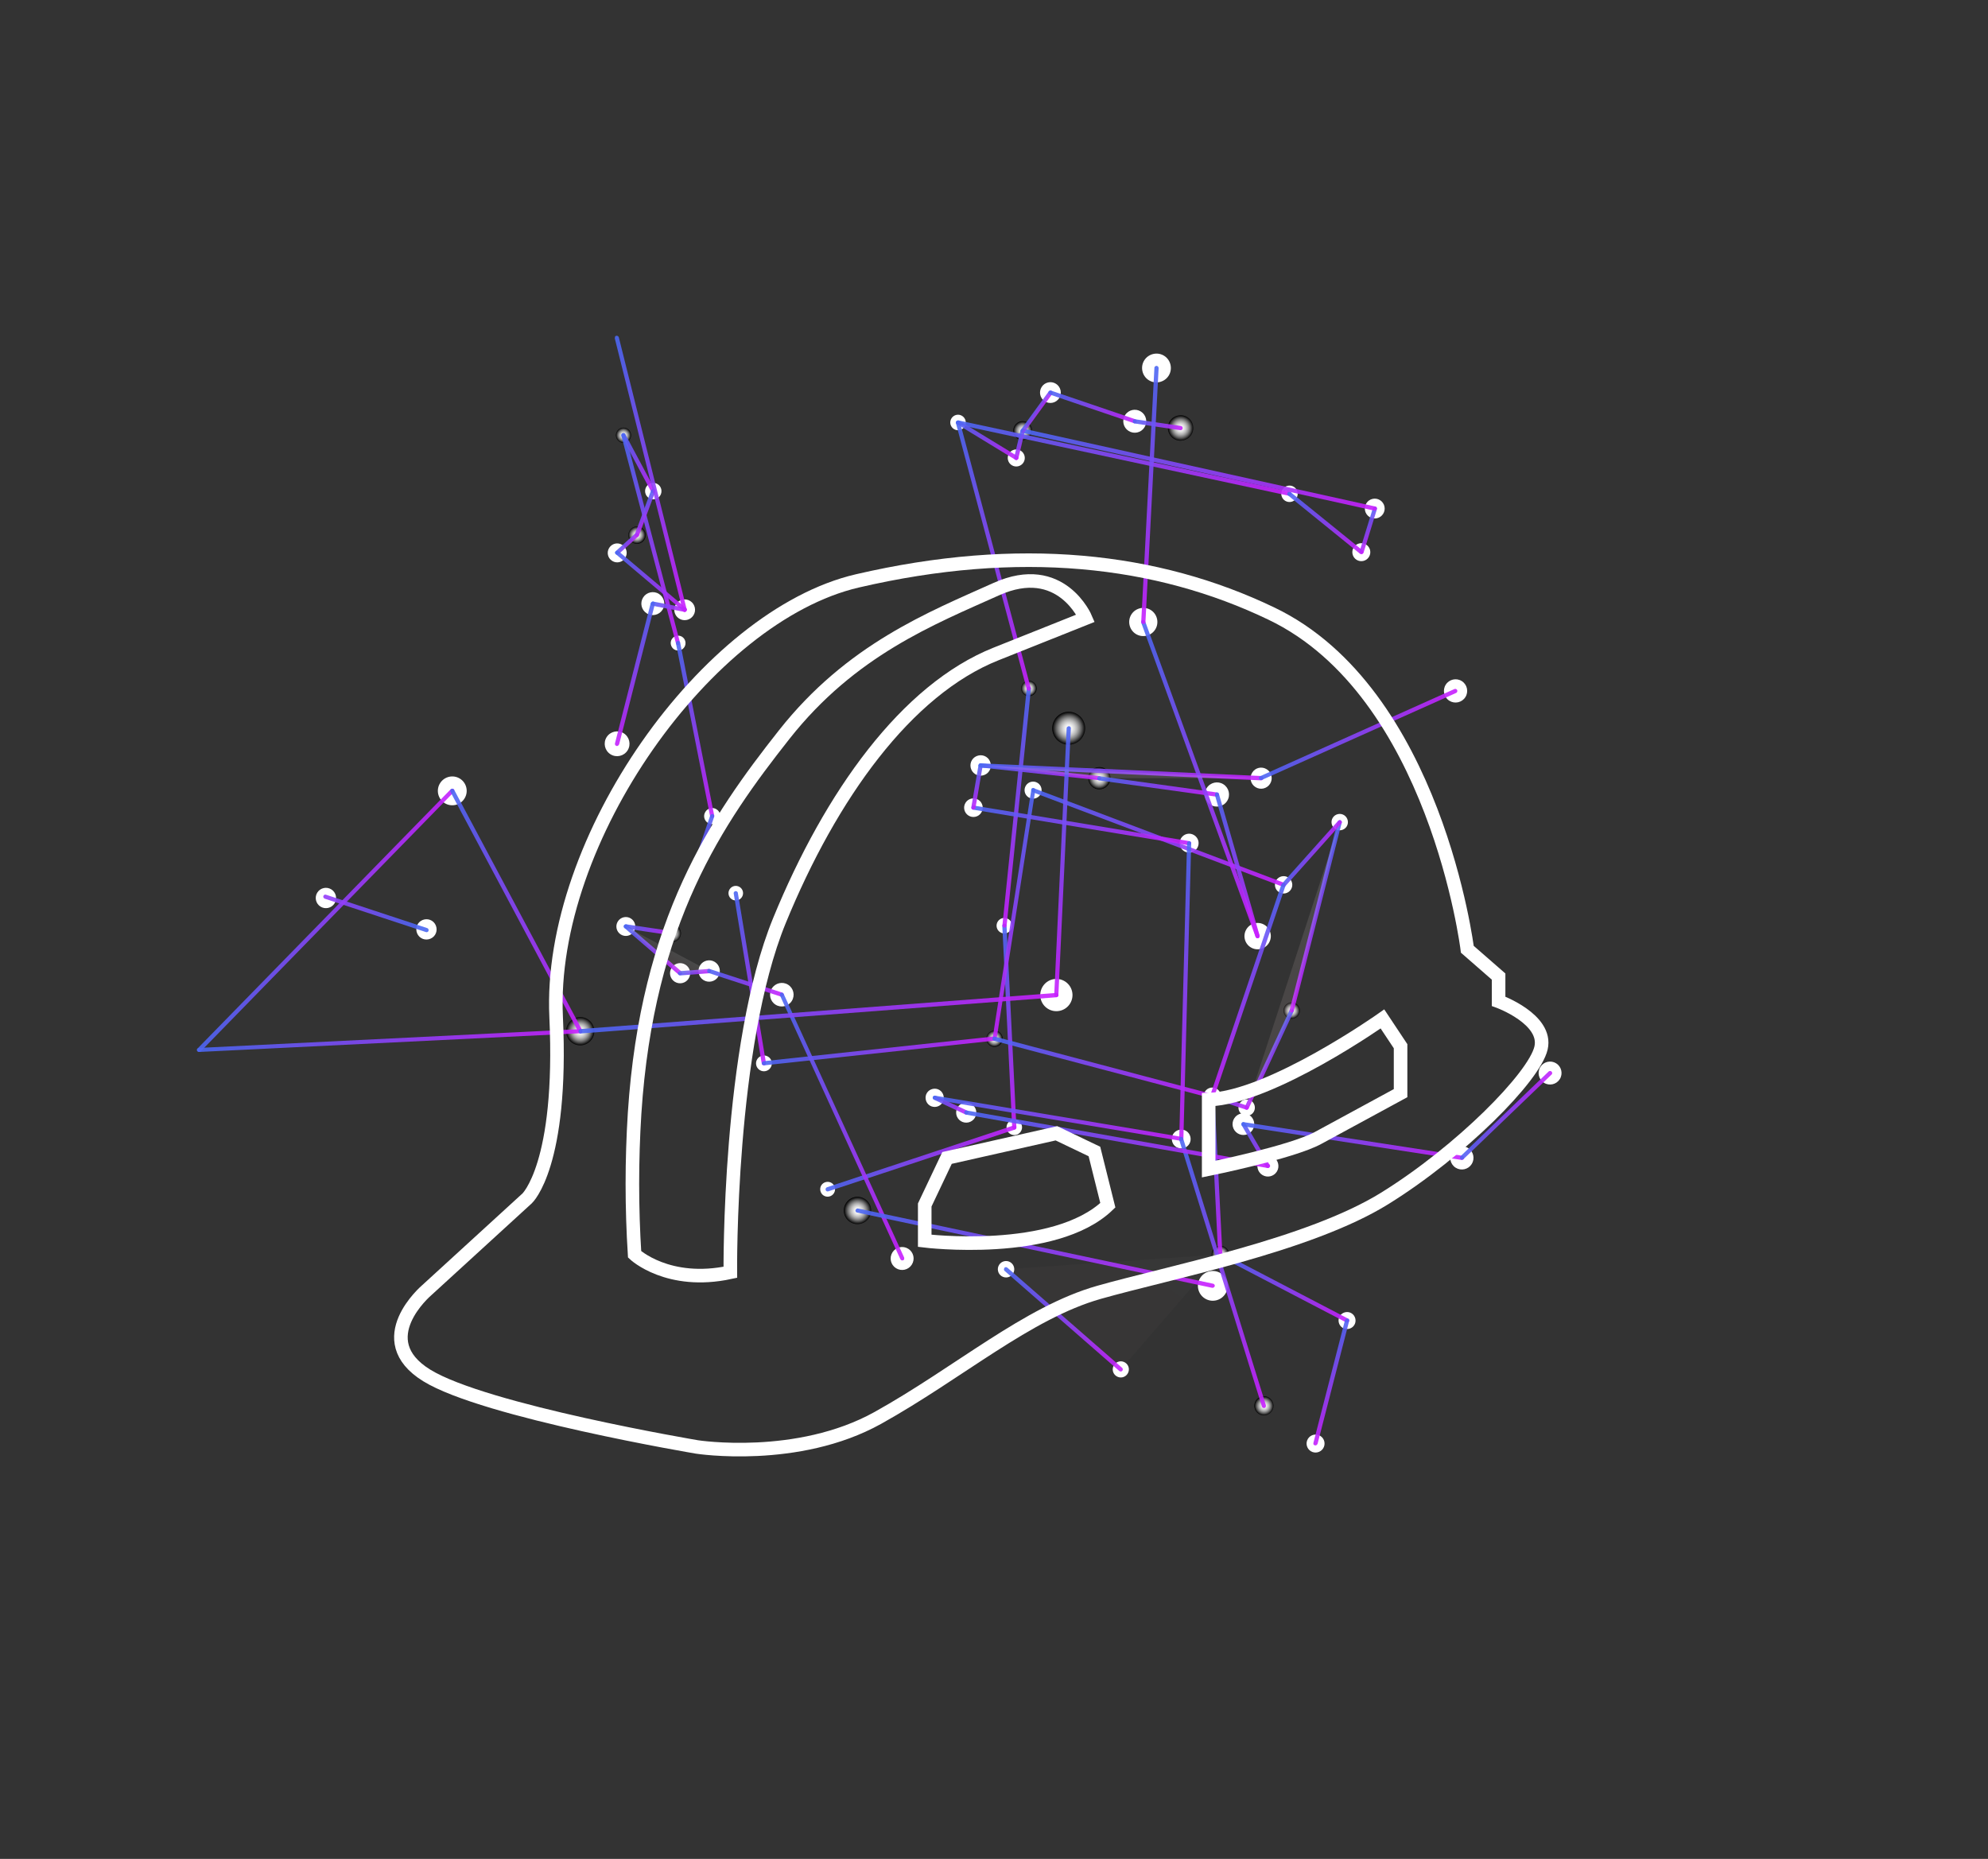 <svg width="293" height="274" viewBox="0 0 293 274" fill="none" xmlns="http://www.w3.org/2000/svg">
<rect x="0" y="0" width="293" height="274" fill="#333333" stroke="none"/>
<g clip-path="url(#clip0_917_80629)">
<path style="mix-blend-mode:color-dodge" d="M64.122 137.79C63.685 138.482 62.745 138.694 62.053 138.257C61.361 137.821 61.148 136.88 61.585 136.188C62.022 135.496 62.963 135.284 63.654 135.721C64.346 136.157 64.559 137.098 64.122 137.79Z" fill="white"/>
<path style="mix-blend-mode:color-dodge" d="M109.349 132.224C109.032 132.727 108.37 132.877 107.868 132.56C107.365 132.243 107.216 131.581 107.534 131.078C107.851 130.575 108.513 130.426 109.015 130.743C109.517 131.06 109.667 131.722 109.349 132.224Z" fill="white"/>
<path style="mix-blend-mode:color-dodge" d="M122.905 175.878C122.576 176.4 121.895 176.538 121.392 176.221C120.89 175.903 120.734 175.21 121.051 174.707C121.368 174.205 122.062 174.048 122.564 174.365C123.066 174.682 123.235 175.356 122.905 175.878Z" fill="white"/>
<path style="mix-blend-mode:color-dodge" d="M100.872 95.374C100.543 95.896 99.861 96.034 99.359 95.717C98.857 95.4 98.701 94.706 99.018 94.203C99.335 93.701 100.029 93.544 100.531 93.861C101.033 94.178 101.189 94.872 100.872 95.374Z" fill="white"/>
<path style="mix-blend-mode:color-dodge" d="M49.303 133.164C48.862 133.863 47.933 134.073 47.234 133.631C46.535 133.19 46.325 132.261 46.767 131.562C47.208 130.863 48.137 130.653 48.836 131.095C49.535 131.536 49.745 132.465 49.303 133.164Z" fill="white"/>
<path style="mix-blend-mode:color-dodge" d="M92.839 64.752C92.509 65.274 91.816 65.431 91.294 65.102C90.773 64.772 90.617 64.079 90.946 63.557C91.275 63.035 91.969 62.878 92.49 63.207C93.012 63.536 93.168 64.23 92.839 64.752Z" fill="url(#paint0_radial_917_80629)"/>
<path style="mix-blend-mode:color-dodge" d="M147.054 135.834C146.717 136.368 146.876 137.074 147.409 137.411C147.943 137.747 148.648 137.588 148.985 137.054C149.322 136.52 149.163 135.814 148.63 135.478C148.097 135.141 147.391 135.301 147.054 135.834Z" fill="white"/>
<path style="mix-blend-mode:color-dodge" d="M150.455 166.776C150.113 167.317 149.419 167.474 148.879 167.133C148.338 166.791 148.181 166.098 148.523 165.557C148.865 165.015 149.558 164.858 150.099 165.2C150.64 165.541 150.796 166.235 150.455 166.776Z" fill="white"/>
<path style="mix-blend-mode:color-dodge" d="M152.612 102.086C152.27 102.627 151.577 102.784 151.036 102.443C150.495 102.101 150.339 101.408 150.68 100.867C151.022 100.325 151.716 100.168 152.256 100.51C152.797 100.851 152.954 101.545 152.612 102.086Z" fill="url(#paint1_radial_917_80629)"/>
<path style="mix-blend-mode:color-dodge" d="M140.231 61.662C139.894 62.196 140.053 62.902 140.587 63.238C141.12 63.575 141.826 63.415 142.163 62.882C142.5 62.348 142.341 61.642 141.807 61.305C141.274 60.968 140.568 61.128 140.231 61.662Z" fill="white"/>
<path style="mix-blend-mode:color-dodge" d="M111.607 156.118C111.263 156.663 111.426 157.383 111.97 157.726C112.514 158.07 113.233 157.907 113.577 157.362C113.921 156.818 113.759 156.098 113.215 155.754C112.671 155.411 111.951 155.574 111.607 156.118Z" fill="white"/>
<path style="mix-blend-mode:color-dodge" d="M166.193 202.48C165.839 203.04 165.115 203.205 164.554 202.851C163.994 202.497 163.831 201.772 164.185 201.211C164.539 200.651 165.264 200.487 165.824 200.84C166.384 201.194 166.547 201.919 166.193 202.48Z" fill="white"/>
<path style="mix-blend-mode:color-dodge" d="M105.973 120.927C105.619 121.488 104.894 121.652 104.334 121.298C103.773 120.944 103.61 120.219 103.964 119.659C104.318 119.098 105.043 118.934 105.603 119.288C106.163 119.641 106.327 120.366 105.973 120.927Z" fill="white"/>
<path style="mix-blend-mode:color-dodge" d="M191.391 149.607C191.037 150.167 190.281 150.338 189.721 149.985C189.16 149.631 188.99 148.874 189.344 148.314C189.698 147.753 190.454 147.582 191.014 147.936C191.575 148.289 191.745 149.046 191.391 149.607Z" fill="url(#paint2_radial_917_80629)"/>
<path style="mix-blend-mode:color-dodge" d="M182.714 162.621C182.357 163.187 182.526 163.935 183.091 164.292C183.657 164.649 184.405 164.48 184.762 163.914C185.119 163.348 184.95 162.6 184.385 162.243C183.82 161.886 183.072 162.056 182.714 162.621Z" fill="white"/>
<path style="mix-blend-mode:color-dodge" d="M97.308 73.035C96.954 73.595 96.198 73.767 95.638 73.413C95.077 73.059 94.907 72.303 95.261 71.742C95.615 71.181 96.371 71.01 96.931 71.364C97.492 71.718 97.662 72.474 97.308 73.035Z" fill="white"/>
<path style="mix-blend-mode:color-dodge" d="M198.477 121.825C198.123 122.385 197.366 122.557 196.806 122.203C196.246 121.849 196.075 121.093 196.429 120.532C196.783 119.971 197.54 119.8 198.1 120.154C198.66 120.508 198.831 121.264 198.477 121.825Z" fill="white"/>
<path style="mix-blend-mode:color-dodge" d="M147.252 186.438C146.895 187.004 147.064 187.752 147.629 188.109C148.195 188.466 148.943 188.297 149.3 187.731C149.657 187.165 149.488 186.417 148.923 186.06C148.358 185.703 147.61 185.872 147.252 186.438Z" fill="white"/>
<path style="mix-blend-mode:color-dodge" d="M147.6 153.753C147.246 154.314 146.49 154.485 145.93 154.131C145.369 153.778 145.199 153.021 145.553 152.46C145.907 151.9 146.663 151.728 147.223 152.082C147.783 152.436 147.954 153.192 147.6 153.753Z" fill="url(#paint3_radial_917_80629)"/>
<path style="mix-blend-mode:color-dodge" d="M189.026 72.139C188.669 72.705 188.838 73.453 189.403 73.81C189.969 74.167 190.717 73.998 191.074 73.432C191.431 72.866 191.262 72.118 190.697 71.761C190.132 71.404 189.384 71.573 189.026 72.139Z" fill="white"/>
<path style="mix-blend-mode:color-dodge" d="M151.198 115.793C150.827 116.38 151.002 117.156 151.589 117.527C152.175 117.897 152.952 117.722 153.322 117.134C153.693 116.547 153.518 115.771 152.931 115.401C152.345 115.03 151.568 115.206 151.198 115.793Z" fill="white"/>
<path style="mix-blend-mode:color-dodge" d="M199.597 195.316C199.231 195.896 198.443 196.074 197.863 195.709C197.284 195.343 197.106 194.555 197.472 193.975C197.838 193.395 198.626 193.216 199.206 193.582C199.785 193.948 199.963 194.736 199.597 195.316Z" fill="white"/>
<path style="mix-blend-mode:color-dodge" d="M148.719 66.832C148.348 67.419 148.523 68.195 149.11 68.566C149.697 68.936 150.473 68.761 150.844 68.174C151.215 67.586 151.039 66.81 150.453 66.44C149.866 66.069 149.09 66.245 148.719 66.832Z" fill="white"/>
<path style="mix-blend-mode:color-dodge" d="M177.588 160.899C177.211 161.497 177.389 162.288 177.986 162.665C178.584 163.042 179.374 162.863 179.752 162.265C180.129 161.667 179.951 160.877 179.353 160.5C178.756 160.122 177.966 160.301 177.588 160.899Z" fill="white"/>
<path style="mix-blend-mode:color-dodge" d="M180.937 185.59C180.559 186.189 179.771 186.367 179.172 185.989C178.573 185.611 178.395 184.823 178.774 184.224C179.152 183.625 179.94 183.446 180.539 183.824C181.138 184.202 181.315 184.991 180.937 185.59Z" fill="url(#paint4_radial_917_80629)"/>
<path style="mix-blend-mode:color-dodge" d="M94.97 79.562C94.592 80.161 93.804 80.34 93.205 79.962C92.606 79.584 92.429 78.795 92.807 78.196C93.185 77.597 93.973 77.418 94.572 77.796C95.171 78.175 95.349 78.963 94.97 79.562Z" fill="url(#paint5_radial_917_80629)"/>
<path style="mix-blend-mode:color-dodge" d="M188.103 129.74C187.725 130.338 187.904 131.128 188.501 131.506C189.098 131.883 189.889 131.704 190.266 131.106C190.644 130.508 190.465 129.718 189.868 129.34C189.271 128.963 188.48 129.142 188.103 129.74Z" fill="white"/>
<path style="mix-blend-mode:color-dodge" d="M100.159 138.264C99.781 138.864 98.981 139.061 98.363 138.671C97.745 138.281 97.567 137.493 97.957 136.874C98.348 136.256 99.136 136.077 99.754 136.467C100.372 136.858 100.55 137.646 100.159 138.264Z" fill="url(#paint6_radial_917_80629)"/>
<path style="mix-blend-mode:color-dodge" d="M195.014 213.485C194.624 214.104 193.804 214.289 193.186 213.899C192.568 213.509 192.383 212.689 192.774 212.07C193.164 211.452 193.984 211.266 194.602 211.656C195.22 212.047 195.405 212.866 195.014 213.485Z" fill="white"/>
<path style="mix-blend-mode:color-dodge" d="M199.518 80.683C199.127 81.302 199.311 82.12 199.93 82.511C200.549 82.902 201.367 82.716 201.758 82.097C202.149 81.478 201.965 80.659 201.346 80.269C200.727 79.878 199.909 80.063 199.518 80.683Z" fill="white"/>
<path style="mix-blend-mode:color-dodge" d="M138.896 162.533C138.493 163.171 137.654 163.344 137.036 162.954C136.418 162.564 136.226 161.713 136.616 161.094C137.007 160.475 137.858 160.283 138.476 160.673C139.094 161.063 139.286 161.915 138.896 162.533Z" fill="white"/>
<path style="mix-blend-mode:color-dodge" d="M142.308 118.319C141.904 118.959 142.095 119.806 142.735 120.211C143.375 120.615 144.222 120.423 144.626 119.782C145.031 119.142 144.84 118.295 144.199 117.891C143.559 117.487 142.713 117.678 142.308 118.319Z" fill="white"/>
<path style="mix-blend-mode:color-dodge" d="M151.907 64.222C151.492 64.879 150.641 65.072 149.985 64.657C149.328 64.242 149.136 63.391 149.551 62.734C149.966 62.077 150.817 61.884 151.474 62.298C152.13 62.713 152.322 63.564 151.907 64.222Z" fill="url(#paint7_radial_917_80629)"/>
<path style="mix-blend-mode:color-dodge" d="M92.145 82.239C91.73 82.897 90.879 83.089 90.222 82.674C89.566 82.26 89.374 81.409 89.789 80.751C90.204 80.094 91.055 79.901 91.711 80.316C92.368 80.731 92.56 81.582 92.145 82.239Z" fill="white"/>
<path style="mix-blend-mode:color-dodge" d="M91.06 135.818C90.648 136.469 90.843 137.33 91.493 137.741C92.144 138.152 93.005 137.957 93.416 137.306C93.827 136.654 93.633 135.793 92.982 135.383C92.332 134.972 91.471 135.167 91.06 135.818Z" fill="white"/>
<path style="mix-blend-mode:color-dodge" d="M176.438 125.024C176.023 125.682 175.172 125.874 174.515 125.46C173.858 125.045 173.666 124.194 174.081 123.537C174.496 122.879 175.347 122.687 176.004 123.101C176.661 123.516 176.853 124.367 176.438 125.024Z" fill="white"/>
<path style="mix-blend-mode:color-dodge" d="M175.273 168.63C174.858 169.288 173.988 169.468 173.35 169.066C172.713 168.663 172.514 167.78 172.917 167.142C173.319 166.505 174.202 166.305 174.839 166.707C175.477 167.11 175.676 167.992 175.273 168.63Z" fill="white"/>
<path style="mix-blend-mode:color-dodge" d="M187.475 207.968C187.06 208.625 186.178 208.825 185.521 208.41C184.864 207.996 184.665 207.113 185.08 206.456C185.495 205.799 186.378 205.599 187.034 206.013C187.691 206.428 187.89 207.311 187.475 207.968Z" fill="url(#paint8_radial_917_80629)"/>
<path style="mix-blend-mode:color-dodge" d="M201.381 74.18C200.949 74.864 201.153 75.767 201.836 76.198C202.519 76.629 203.422 76.425 203.853 75.742C204.285 75.058 204.081 74.155 203.398 73.724C202.715 73.293 201.812 73.497 201.381 74.18Z" fill="white"/>
<path style="mix-blend-mode:color-dodge" d="M101.491 144.242C101.051 144.938 100.137 145.145 99.442 144.706C98.747 144.267 98.54 143.353 98.98 142.657C99.419 141.961 100.333 141.754 101.029 142.193C101.724 142.632 101.93 143.546 101.491 144.242Z" fill="white"/>
<path style="mix-blend-mode:color-dodge" d="M141.15 163.199C140.712 163.893 140.918 164.811 141.612 165.249C142.305 165.686 143.223 165.479 143.661 164.785C144.099 164.091 143.892 163.173 143.199 162.736C142.505 162.298 141.588 162.505 141.15 163.199Z" fill="white"/>
<path style="mix-blend-mode:color-dodge" d="M145.807 113.633C145.368 114.329 144.422 114.543 143.727 114.104C143.031 113.665 142.818 112.719 143.258 112.023C143.697 111.327 144.643 111.113 145.338 111.552C146.033 111.992 146.247 112.937 145.807 113.633Z" fill="white"/>
<path style="mix-blend-mode:color-dodge" d="M153.519 57.047C153.068 57.763 153.281 58.708 153.996 59.16C154.71 59.611 155.656 59.397 156.108 58.681C156.559 57.966 156.346 57.02 155.631 56.569C154.916 56.118 153.971 56.332 153.519 57.047Z" fill="white"/>
<path style="mix-blend-mode:color-dodge" d="M102.203 90.698C101.751 91.414 100.806 91.628 100.091 91.177C99.376 90.725 99.163 89.779 99.614 89.064C100.066 88.349 101.012 88.135 101.726 88.586C102.441 89.037 102.654 89.983 102.203 90.698Z" fill="white"/>
<path style="mix-blend-mode:color-dodge" d="M187.185 115.534C186.733 116.249 185.775 116.482 185.041 116.019C184.307 115.555 184.094 114.61 184.558 113.875C185.022 113.141 185.967 112.926 186.701 113.39C187.435 113.853 187.648 114.799 187.185 115.534Z" fill="white"/>
<path style="mix-blend-mode:color-dodge" d="M188.184 172.699C187.72 173.434 186.755 173.636 186.041 173.184C185.326 172.733 185.093 171.775 185.557 171.041C186.021 170.306 186.986 170.104 187.701 170.555C188.415 171.007 188.636 171.984 188.184 172.699Z" fill="white"/>
<path style="mix-blend-mode:color-dodge" d="M105.852 143.968C105.388 144.702 104.411 144.923 103.677 144.46C102.943 143.997 102.722 143.019 103.186 142.285C103.65 141.55 104.627 141.329 105.361 141.792C106.095 142.256 106.315 143.233 105.852 143.968Z" fill="white"/>
<path style="mix-blend-mode:color-dodge" d="M181.906 164.843C181.434 165.59 181.657 166.578 182.404 167.049C183.151 167.521 184.139 167.297 184.61 166.55C185.082 165.803 184.859 164.815 184.113 164.343C183.366 163.872 182.378 164.095 181.906 164.843Z" fill="white"/>
<path style="mix-blend-mode:color-dodge" d="M163.408 115.581C162.932 116.335 161.911 116.582 161.158 116.107C160.404 115.631 160.157 114.61 160.646 113.837C161.134 113.064 162.143 112.835 162.915 113.323C163.688 113.811 163.896 114.808 163.408 115.581Z" fill="url(#paint9_radial_917_80629)"/>
<path style="mix-blend-mode:color-dodge" d="M94.785 88.07C94.287 88.86 94.522 89.904 95.312 90.403C96.101 90.901 97.145 90.665 97.644 89.875C98.143 89.085 97.907 88.04 97.118 87.542C96.329 87.043 95.284 87.28 94.785 88.07Z" fill="white"/>
<path style="mix-blend-mode:color-dodge" d="M134.389 186.401C133.889 187.193 132.849 187.429 132.057 186.929C131.265 186.429 131.03 185.388 131.531 184.596C132.031 183.803 133.071 183.568 133.863 184.068C134.655 184.568 134.89 185.608 134.389 186.401Z" fill="white"/>
<path style="mix-blend-mode:color-dodge" d="M227.027 157.263C226.528 158.053 226.764 159.098 227.553 159.596C228.343 160.095 229.387 159.858 229.886 159.068C230.385 158.278 230.149 157.234 229.36 156.735C228.57 156.237 227.526 156.473 227.027 157.263Z" fill="white"/>
<path style="mix-blend-mode:color-dodge" d="M168.676 62.994C168.175 63.786 167.135 64.022 166.343 63.522C165.551 63.022 165.317 61.982 165.817 61.189C166.318 60.396 167.358 60.161 168.15 60.661C168.942 61.161 169.176 62.201 168.676 62.994Z" fill="white"/>
<path style="mix-blend-mode:color-dodge" d="M213.078 100.925C212.572 101.725 212.811 102.784 213.611 103.289C214.411 103.794 215.47 103.555 215.975 102.754C216.481 101.953 216.242 100.895 215.442 100.39C214.642 99.884 213.583 100.124 213.078 100.925Z" fill="white"/>
<path style="mix-blend-mode:color-dodge" d="M214.008 169.754C213.502 170.554 213.741 171.613 214.541 172.118C215.341 172.623 216.399 172.384 216.905 171.583C217.41 170.782 217.172 169.724 216.372 169.219C215.572 168.713 214.513 168.953 214.008 169.754Z" fill="white"/>
<path style="mix-blend-mode:color-dodge" d="M113.761 145.69C113.249 146.501 113.491 147.574 114.301 148.086C115.112 148.598 116.185 148.355 116.697 147.544C117.209 146.732 116.967 145.66 116.156 145.148C115.346 144.636 114.273 144.879 113.761 145.69Z" fill="white"/>
<path style="mix-blend-mode:color-dodge" d="M177.85 116.156C177.324 116.988 177.572 118.089 178.404 118.615C179.236 119.14 180.337 118.891 180.863 118.058C181.389 117.225 181.14 116.124 180.308 115.599C179.476 115.074 178.375 115.323 177.85 116.156Z" fill="white"/>
<path style="mix-blend-mode:color-dodge" d="M89.406 108.656C88.867 109.51 89.122 110.639 89.975 111.178C90.828 111.717 91.957 111.461 92.497 110.607C93.036 109.753 92.781 108.624 91.928 108.085C91.074 107.546 89.945 107.802 89.406 108.656Z" fill="white"/>
<path style="mix-blend-mode:color-dodge" d="M175.58 64.082C175.031 64.952 173.865 65.216 172.995 64.667C172.126 64.118 171.863 62.952 172.412 62.082C172.962 61.212 174.128 60.948 174.997 61.496C175.866 62.045 176.129 63.212 175.58 64.082Z" fill="url(#paint10_radial_917_80629)"/>
<path style="mix-blend-mode:color-dodge" d="M186.999 139.02C186.425 139.928 185.227 140.199 184.319 139.626C183.412 139.053 183.141 137.855 183.715 136.946C184.289 136.038 185.486 135.767 186.394 136.34C187.302 136.913 187.572 138.111 186.999 139.02Z" fill="white"/>
<path style="mix-blend-mode:color-dodge" d="M128.078 179.496C127.492 180.423 126.25 180.721 125.304 180.123C124.357 179.526 124.08 178.296 124.678 177.349C125.276 176.402 126.506 176.124 127.452 176.721C128.399 177.319 128.676 178.548 128.078 179.496Z" fill="url(#paint11_radial_917_80629)"/>
<path style="mix-blend-mode:color-dodge" d="M170.261 92.789C169.651 93.756 168.358 94.049 167.392 93.439C166.427 92.829 166.135 91.536 166.745 90.57C167.356 89.603 168.648 89.311 169.614 89.921C170.58 90.53 170.871 91.823 170.261 92.789Z" fill="white"/>
<path style="mix-blend-mode:color-dodge" d="M87.274 153.11C86.663 154.077 85.371 154.369 84.405 153.759C83.439 153.15 83.148 151.857 83.758 150.891C84.368 149.924 85.661 149.631 86.626 150.241C87.592 150.851 87.884 152.144 87.274 153.11Z" fill="url(#paint12_radial_917_80629)"/>
<path style="mix-blend-mode:color-dodge" d="M172.242 55.377C171.62 56.363 170.296 56.662 169.311 56.04C168.326 55.419 168.027 54.094 168.65 53.108C169.272 52.123 170.596 51.823 171.581 52.445C172.566 53.067 172.865 54.391 172.242 55.377Z" fill="white"/>
<path style="mix-blend-mode:color-dodge" d="M64.862 115.438C64.235 116.43 64.531 117.743 65.523 118.37C66.515 118.996 67.828 118.699 68.455 117.706C69.082 116.713 68.786 115.4 67.793 114.774C66.801 114.148 65.489 114.445 64.862 115.438Z" fill="white"/>
<path style="mix-blend-mode:color-dodge" d="M176.891 188.361C176.244 189.386 176.549 190.741 177.573 191.388C178.597 192.035 179.952 191.728 180.599 190.703C181.246 189.678 180.941 188.323 179.917 187.676C178.893 187.03 177.538 187.336 176.891 188.361Z" fill="white"/>
<path style="mix-blend-mode:color-dodge" d="M153.684 145.401C152.983 146.511 153.314 147.979 154.424 148.68C155.533 149.38 157.001 149.048 157.702 147.938C158.403 146.827 158.072 145.359 156.962 144.659C155.853 143.958 154.385 144.291 153.684 145.401Z" fill="white"/>
<path style="mix-blend-mode:color-dodge" d="M159.555 108.633C158.847 109.754 157.353 110.108 156.214 109.389C155.074 108.669 154.74 107.188 155.46 106.047C156.18 104.907 157.662 104.571 158.801 105.291C159.941 106.01 160.275 107.492 159.555 108.633Z" fill="url(#paint13_radial_917_80629)"/>
<g style="mix-blend-mode:color-dodge" opacity="0.9">
<path d="M63.154 136.97C63.154 136.97 63.193 137.154 63.151 137.225C63.078 137.388 62.903 137.447 62.741 137.374L47.822 132.452C47.822 132.452 47.701 132.359 47.671 132.297C47.631 132.215 47.632 132.112 47.673 132.041C47.747 131.879 47.921 131.819 48.084 131.893L63.002 136.815C63.002 136.815 63.124 136.908 63.154 136.97Z" fill="url(#paint14_linear_917_80629)"/>
</g>
<g style="mix-blend-mode:color-dodge" opacity="0.9">
<path d="M91.622 63.984C91.622 63.984 91.695 63.868 91.809 63.858C91.916 63.818 91.993 63.867 92.032 63.891C92.07 63.915 92.148 63.964 92.176 64.09L100.229 94.725C100.229 94.725 100.208 94.928 100.184 94.967C100.159 95.005 100.111 95.083 99.997 95.092C99.839 95.127 99.653 95.037 99.63 94.86L91.577 64.226C91.577 64.226 91.598 64.022 91.622 63.984Z" fill="url(#paint15_linear_917_80629)"/>
</g>
<g style="mix-blend-mode:color-dodge" opacity="0.9">
<path d="M108.19 131.493C108.19 131.493 108.276 131.357 108.39 131.348C108.503 131.339 108.593 131.368 108.619 131.412C108.658 131.437 108.735 131.485 108.744 131.599L112.895 156.688C112.895 156.688 112.868 156.86 112.844 156.899C112.819 156.937 112.758 157.034 112.625 157.031C112.448 157.055 112.306 156.938 112.27 156.78L108.131 131.672C108.131 131.672 108.146 131.519 108.183 131.461L108.19 131.493Z" fill="url(#paint16_linear_917_80629)"/>
</g>
<g style="mix-blend-mode:color-dodge" opacity="0.9">
<path d="M121.727 175.134C121.727 175.134 121.788 175.037 121.895 174.997L149.393 165.889C149.563 165.834 149.73 165.913 149.785 166.082C149.806 166.177 149.808 166.259 149.747 166.356C149.723 166.395 149.686 166.453 149.579 166.493L122.081 175.601C121.911 175.656 121.744 175.578 121.69 175.408C121.668 175.313 121.666 175.231 121.715 175.153L121.727 175.134Z" fill="url(#paint17_linear_917_80629)"/>
</g>
<g style="mix-blend-mode:color-dodge" opacity="0.9">
<path d="M147.769 136.285C147.769 136.285 147.854 136.15 148.019 136.146C148.184 136.142 148.345 136.271 148.349 136.436L149.806 166.177C149.806 166.177 149.771 166.317 149.747 166.356C149.698 166.433 149.598 166.506 149.497 166.496C149.383 166.505 149.306 166.456 149.279 166.412C149.241 166.388 149.188 166.3 149.179 166.186L147.722 136.445C147.722 136.445 147.756 136.305 147.781 136.266L147.769 136.285Z" fill="url(#paint18_linear_917_80629)"/>
</g>
<g style="mix-blend-mode:color-dodge" opacity="0.9">
<path d="M151.376 101.306C151.376 101.306 151.524 101.156 151.677 101.171C151.848 101.199 151.966 101.354 151.951 101.507L148.356 136.467C148.356 136.467 148.327 136.557 148.302 136.596C148.254 136.673 148.154 136.745 148.001 136.73C147.9 136.72 147.835 136.652 147.808 136.608C147.77 136.584 147.717 136.496 147.739 136.375L151.334 101.414C151.334 101.414 151.363 101.325 151.388 101.286L151.376 101.306Z" fill="url(#paint19_linear_917_80629)"/>
</g>
<g style="mix-blend-mode:color-dodge" opacity="0.9">
<path d="M140.934 62.133C140.934 62.133 141.007 62.017 141.121 62.008C141.228 61.967 141.305 62.016 141.343 62.04C141.382 62.065 141.459 62.113 141.488 62.239L151.917 101.431C151.917 101.431 151.897 101.635 151.873 101.674C151.848 101.712 151.799 101.79 151.686 101.799C151.528 101.834 151.342 101.744 151.319 101.567L140.889 62.375C140.889 62.375 140.909 62.172 140.934 62.133Z" fill="url(#paint20_linear_917_80629)"/>
</g>
<g style="mix-blend-mode:color-dodge" opacity="0.9">
<path d="M99.674 94.618C99.674 94.618 99.748 94.502 99.874 94.473C100.031 94.437 100.205 94.547 100.241 94.705L105.264 120.209C105.264 120.209 105.256 120.393 105.232 120.432C105.207 120.471 105.158 120.548 105.032 120.577C104.918 120.586 104.829 120.556 104.79 120.532C104.752 120.508 104.674 120.459 104.665 120.345L99.63 94.86C99.63 94.86 99.638 94.676 99.662 94.637L99.674 94.618Z" fill="url(#paint21_linear_917_80629)"/>
</g>
<g style="mix-blend-mode:color-dodge" opacity="0.9">
<path d="M91.622 63.984C91.622 63.984 91.683 63.887 91.746 63.873C91.909 63.786 92.088 63.845 92.155 63.996L96.547 72.23C96.547 72.23 96.597 72.451 96.535 72.547C96.511 72.586 96.475 72.644 96.412 72.658C96.249 72.745 96.07 72.686 96.003 72.535L91.611 64.301C91.551 64.182 91.573 64.061 91.622 63.984Z" fill="url(#paint22_linear_917_80629)"/>
</g>
<g style="mix-blend-mode:color-dodge" opacity="0.9">
<path d="M140.946 62.113C140.946 62.113 141.138 61.937 141.279 61.972L190.112 72.473C190.284 72.5 190.39 72.675 190.343 72.835C190.319 72.873 190.307 72.893 190.282 72.931C190.221 73.028 190.09 73.108 189.95 73.073L141.116 62.572C140.944 62.544 140.838 62.37 140.885 62.21C140.909 62.171 140.922 62.152 140.946 62.113Z" fill="url(#paint23_linear_917_80629)"/>
</g>
<g style="mix-blend-mode:color-dodge" opacity="0.9">
<path d="M112.322 156.569C112.322 156.569 112.458 156.439 112.553 156.418L146.518 152.772C146.682 152.768 146.825 152.885 146.86 153.042C146.862 153.125 146.845 153.195 146.82 153.234C146.772 153.311 146.684 153.364 146.59 153.385L112.625 157.031C112.625 157.031 112.434 156.991 112.395 156.967C112.356 156.943 112.291 156.874 112.282 156.761C112.28 156.678 112.298 156.608 112.322 156.569Z" fill="url(#paint24_linear_917_80629)"/>
</g>
<g style="mix-blend-mode:color-dodge" opacity="0.9">
<path d="M148.03 186.875C148.135 186.752 148.331 186.741 148.474 186.858L165.386 201.619C165.49 201.711 165.513 201.888 165.44 202.004C165.355 202.14 165.241 202.149 165.209 202.156C165.158 202.151 165.076 202.153 164.98 202.092L148.067 187.331C147.944 187.226 147.94 187.061 148.013 186.945L148.037 186.907L148.03 186.875Z" fill="url(#paint25_linear_917_80629)"/>
</g>
<g style="mix-blend-mode:color-dodge" opacity="0.9">
<path d="M140.946 62.113C141.031 61.978 141.22 61.935 141.368 62.001L149.952 67.232C150.087 67.317 150.149 67.519 150.064 67.654C149.966 67.809 149.777 67.852 149.642 67.766L141.058 62.535C140.922 62.45 140.86 62.249 140.946 62.113Z" fill="url(#paint26_linear_917_80629)"/>
</g>
<g style="mix-blend-mode:color-dodge" opacity="0.9">
<path d="M190.116 148.801C190.202 148.666 190.372 148.611 190.507 148.696C190.642 148.782 190.728 148.945 190.65 149.111L184.021 163.419C183.923 163.574 183.765 163.609 183.618 163.543C183.471 163.477 183.396 163.295 183.463 163.148L190.104 148.821L190.116 148.801Z" fill="url(#paint27_linear_917_80629)"/>
</g>
<g style="mix-blend-mode:color-dodge" opacity="0.9">
<path d="M197.19 121.039C197.19 121.039 197.382 120.863 197.522 120.898C197.682 120.944 197.8 121.1 197.753 121.26L190.68 149.022C190.68 149.022 190.667 149.041 190.655 149.061C190.57 149.196 190.439 149.275 190.298 149.241C190.177 149.218 190.125 149.131 190.105 149.119C190.067 149.094 190.045 149 190.068 148.879L197.141 121.116L197.178 121.058L197.19 121.039Z" fill="url(#paint28_linear_917_80629)"/>
</g>
<g style="mix-blend-mode:color-dodge" opacity="0.9">
<path d="M152.009 116.306C152.07 116.209 152.189 116.149 152.322 116.152C152.494 116.179 152.611 116.335 152.584 116.507L146.881 153.137C146.881 153.137 146.864 153.208 146.839 153.246C146.778 153.343 146.659 153.403 146.539 153.381C146.418 153.358 146.384 153.283 146.345 153.259C146.307 153.234 146.266 153.128 146.296 153.038L151.998 116.407C151.998 116.407 152.016 116.337 152.04 116.299L152.009 116.306Z" fill="url(#paint29_linear_917_80629)"/>
</g>
<g style="mix-blend-mode:color-dodge" opacity="0.9">
<path d="M178.419 161.423C178.492 161.307 178.643 161.24 178.771 161.294L183.839 162.98C183.998 163.027 184.073 163.209 184.026 163.368C184.026 163.368 184.026 163.368 184.014 163.388C183.904 163.562 183.766 163.61 183.637 163.556L178.569 161.87C178.569 161.87 178.415 161.772 178.4 161.709C178.374 161.665 178.353 161.571 178.382 161.481L178.419 161.423Z" fill="url(#paint30_linear_917_80629)"/>
</g>
<g style="mix-blend-mode:color-dodge" opacity="0.9">
<path d="M104.717 120.134C104.79 120.018 104.941 119.951 105.069 120.005C105.228 120.052 105.322 120.246 105.256 120.393L99.365 137.682L99.353 137.701C99.243 137.875 99.105 137.923 98.977 137.869C98.868 137.828 98.822 137.772 98.808 137.709C98.781 137.665 98.76 137.57 98.79 137.481L104.68 120.192L104.717 120.134Z" fill="url(#paint31_linear_917_80629)"/>
</g>
<g style="mix-blend-mode:color-dodge" opacity="0.9">
<path d="M96.014 72.218C96.087 72.102 96.257 72.047 96.385 72.101C96.544 72.147 96.638 72.342 96.572 72.489L94.157 78.967C94.047 79.141 93.909 79.189 93.761 79.123C93.614 79.057 93.508 78.882 93.574 78.735L95.97 72.244L96.007 72.186L96.014 72.218Z" fill="url(#paint32_linear_917_80629)"/>
</g>
<g style="mix-blend-mode:color-dodge" opacity="0.9">
<path d="M146.306 152.936C146.379 152.82 146.517 152.772 146.658 152.807L178.77 161.294C178.93 161.341 179.016 161.504 178.989 161.676L178.964 161.714C178.867 161.869 178.748 161.929 178.608 161.894L146.495 153.407C146.495 153.407 146.321 153.297 146.302 153.285C146.282 153.273 146.242 153.166 146.264 153.045L146.313 152.968L146.306 152.936Z" fill="url(#paint33_linear_917_80629)"/>
</g>
<g style="mix-blend-mode:color-dodge" opacity="0.9">
<path d="M188.958 130.226L197.226 120.982C197.331 120.858 197.527 120.847 197.65 120.952C197.773 121.057 197.797 121.233 197.724 121.349L189.431 130.633C189.326 130.756 189.13 130.767 189.007 130.662C188.884 130.558 188.861 130.381 188.934 130.265L188.958 130.226Z" fill="url(#paint34_linear_917_80629)"/>
</g>
<g style="mix-blend-mode:color-dodge" opacity="0.9">
<path d="M179.585 184.736C179.67 184.6 179.84 184.545 180.007 184.624L198.705 194.375C198.84 194.46 198.915 194.642 198.829 194.777C198.731 194.932 198.562 194.987 198.414 194.921L179.735 185.182C179.6 185.097 179.526 184.915 179.592 184.767L179.604 184.748L179.585 184.736Z" fill="url(#paint35_linear_917_80629)"/>
</g>
<g style="mix-blend-mode:color-dodge" opacity="0.9">
<path d="M152.009 116.305C152.082 116.189 152.252 116.134 152.38 116.188L189.285 130.135C189.433 130.201 189.519 130.364 189.46 130.543C189.35 130.717 189.212 130.765 189.084 130.711L152.178 116.764C152.031 116.698 151.944 116.535 152.004 116.356L152.04 116.298L152.009 116.305Z" fill="url(#paint36_linear_917_80629)"/>
</g>
<g style="mix-blend-mode:color-dodge" opacity="0.9">
<path d="M189.792 72.595C189.792 72.595 189.947 72.477 189.998 72.482C190.049 72.487 190.131 72.485 190.228 72.546L200.828 81.132C200.963 81.217 200.974 81.413 200.901 81.529C200.791 81.703 200.576 81.702 200.44 81.617L189.84 73.032C189.705 72.946 189.694 72.75 189.767 72.634L189.792 72.595Z" fill="url(#paint37_linear_917_80629)"/>
</g>
<g style="mix-blend-mode:color-dodge" opacity="0.9">
<path d="M178.406 161.443C178.406 161.443 178.543 161.312 178.657 161.303C178.77 161.294 178.848 161.343 178.874 161.386C178.901 161.43 178.978 161.479 178.987 161.593L180.165 184.886C180.165 184.886 180.131 185.026 180.106 185.065C180.045 185.162 179.958 185.215 179.856 185.204C179.742 185.214 179.665 185.165 179.639 185.121C179.6 185.097 179.547 185.009 179.538 184.895L178.372 161.583C178.372 161.583 178.382 161.481 178.419 161.423L178.406 161.443Z" fill="url(#paint38_linear_917_80629)"/>
</g>
<g style="mix-blend-mode:color-dodge" opacity="0.9">
<path d="M188.934 130.264C189.007 130.148 189.157 130.081 189.286 130.135C189.394 130.177 189.459 130.245 189.454 130.296C189.481 130.339 189.502 130.434 189.473 130.524L178.958 161.683C178.958 161.683 178.958 161.683 178.945 161.702C178.836 161.876 178.697 161.924 178.569 161.87C178.41 161.823 178.316 161.629 178.363 161.469L188.878 130.31L188.914 130.252L188.934 130.264Z" fill="url(#paint39_linear_917_80629)"/>
</g>
<g style="mix-blend-mode:color-dodge" opacity="0.9">
<path d="M198.283 194.487C198.283 194.487 198.475 194.311 198.616 194.345C198.737 194.368 198.79 194.455 198.809 194.467C198.848 194.492 198.869 194.586 198.846 194.707L194.187 212.827C194.187 212.827 194.175 212.847 194.162 212.866C194.077 213.001 193.946 213.081 193.805 213.046C193.684 213.024 193.632 212.936 193.612 212.924C193.574 212.9 193.552 212.805 193.575 212.684L198.234 194.564L198.283 194.487Z" fill="url(#paint40_linear_917_80629)"/>
</g>
<g style="mix-blend-mode:color-dodge" opacity="0.9">
<path d="M150.478 63.319C150.478 63.319 150.67 63.143 150.81 63.178C150.931 63.2 150.965 63.275 151.003 63.3C151.042 63.324 151.063 63.419 151.041 63.54L150.093 67.565C150.093 67.565 150.069 67.603 150.057 67.623C149.959 67.778 149.84 67.838 149.7 67.803C149.54 67.756 149.422 67.601 149.469 67.441L150.417 63.416L150.465 63.339L150.478 63.319Z" fill="url(#paint41_linear_917_80629)"/>
</g>
<g style="mix-blend-mode:color-dodge" opacity="0.9">
<path d="M90.696 81.325C90.696 81.325 90.721 81.286 90.745 81.247L93.647 78.619C93.772 78.508 93.975 78.528 94.086 78.652C94.177 78.764 94.193 78.909 94.12 79.025L91.162 81.7C91.038 81.811 90.834 81.79 90.724 81.666C90.632 81.555 90.616 81.409 90.689 81.293L90.696 81.325Z" fill="url(#paint42_linear_917_80629)"/>
</g>
<g style="mix-blend-mode:color-dodge" opacity="0.9">
<path d="M91.968 136.391C92.029 136.294 92.148 136.234 92.281 136.237L99.12 137.257C99.292 137.284 99.391 137.428 99.383 137.612C99.358 137.65 99.353 137.701 99.329 137.74C99.268 137.837 99.149 137.897 99.028 137.874L92.207 136.867C92.036 136.839 91.918 136.684 91.945 136.512C91.97 136.473 91.975 136.422 91.987 136.403L91.968 136.391Z" fill="url(#paint43_linear_917_80629)"/>
</g>
<g style="mix-blend-mode:color-dodge" opacity="0.9">
<path d="M137.505 161.655C137.566 161.558 137.685 161.498 137.818 161.501L174.157 167.574C174.297 167.608 174.427 167.745 174.4 167.917C174.376 167.955 174.37 168.006 174.358 168.025C174.297 168.122 174.178 168.182 174.057 168.16L137.738 162.099C137.566 162.072 137.448 161.916 137.475 161.745C137.5 161.706 137.493 161.674 137.517 161.636L137.505 161.655Z" fill="url(#paint44_linear_917_80629)"/>
</g>
<g style="mix-blend-mode:color-dodge" opacity="0.9">
<path d="M202.366 74.802C202.439 74.686 202.577 74.639 202.718 74.673C202.877 74.72 202.983 74.895 202.936 75.054L200.969 81.464L200.957 81.484C200.847 81.657 200.709 81.705 200.581 81.651C200.472 81.61 200.426 81.554 200.4 81.51C200.373 81.466 200.34 81.391 200.382 81.282L202.348 74.873L202.385 74.815L202.366 74.802Z" fill="url(#paint45_linear_917_80629)"/>
</g>
<g style="mix-blend-mode:color-dodge" opacity="0.9">
<path d="M143.216 118.892C143.277 118.796 143.396 118.735 143.53 118.738L175.31 123.988C175.31 123.988 175.464 124.085 175.503 124.109C175.541 124.134 175.582 124.241 175.552 124.33C175.528 124.369 175.535 124.4 175.511 124.439C175.45 124.536 175.331 124.596 175.198 124.593L143.418 119.344C143.418 119.344 143.263 119.246 143.225 119.222C143.186 119.197 143.165 119.103 143.175 119.001C143.199 118.962 143.192 118.931 143.216 118.892Z" fill="url(#paint46_linear_917_80629)"/>
</g>
<g style="mix-blend-mode:color-dodge" opacity="0.9">
<path d="M174.977 124.129C174.977 124.129 175.125 123.979 175.259 123.982C175.423 123.978 175.573 124.126 175.565 124.311L174.412 167.897C174.412 167.897 174.402 167.999 174.366 168.057C174.305 168.153 174.217 168.206 174.084 168.203C173.97 168.213 173.905 168.145 173.879 168.101C173.84 168.076 173.787 167.989 173.797 167.887L174.95 124.301C174.95 124.301 174.96 124.199 174.996 124.141L174.977 124.129Z" fill="url(#paint47_linear_917_80629)"/>
</g>
<g style="mix-blend-mode:color-dodge" opacity="0.9">
<path d="M173.825 167.716C173.825 167.716 173.898 167.6 173.992 167.578C174.162 167.523 174.317 167.621 174.372 167.791L186.573 207.128C186.573 207.128 186.572 207.344 186.548 207.383C186.524 207.421 186.475 207.499 186.38 207.52C186.273 207.561 186.184 207.531 186.145 207.507C186.107 207.483 186.029 207.434 185.989 207.327L173.787 167.989C173.787 167.989 173.788 167.774 173.812 167.735L173.825 167.716Z" fill="url(#paint48_linear_917_80629)"/>
</g>
<g style="mix-blend-mode:color-dodge" opacity="0.9">
<path d="M137.505 161.655C137.591 161.52 137.76 161.465 137.908 161.531L142.557 163.709C142.692 163.795 142.779 163.957 142.7 164.124C142.603 164.279 142.433 164.334 142.285 164.268L137.636 162.089C137.501 162.004 137.415 161.841 137.493 161.674L137.517 161.636L137.505 161.655Z" fill="url(#paint49_linear_917_80629)"/>
</g>
<g style="mix-blend-mode:color-dodge" opacity="0.9">
<path d="M150.478 63.319C150.478 63.319 150.67 63.143 150.81 63.178L202.698 74.661C202.87 74.688 202.976 74.863 202.929 75.023C202.905 75.061 202.893 75.081 202.868 75.119C202.807 75.216 202.676 75.296 202.536 75.261L150.667 63.79C150.507 63.743 150.389 63.588 150.436 63.428C150.448 63.409 150.473 63.37 150.497 63.331L150.478 63.319Z" fill="url(#paint50_linear_917_80629)"/>
</g>
<g style="mix-blend-mode:color-dodge" opacity="0.9">
<path d="M92.011 136.364C92.116 136.241 92.325 136.211 92.448 136.315L100.445 143.203C100.561 143.277 100.572 143.473 100.499 143.589C100.37 143.751 100.161 143.781 100.019 143.664L92.022 136.776C91.906 136.703 91.894 136.507 91.968 136.391L91.992 136.352L92.011 136.364Z" fill="url(#paint51_linear_917_80629)"/>
</g>
<g style="mix-blend-mode:color-dodge" opacity="0.9">
<path d="M144.262 112.658C144.335 112.542 144.442 112.501 144.575 112.504C144.747 112.532 144.865 112.687 144.837 112.859L143.772 119.081C143.772 119.081 143.755 119.151 143.73 119.19C143.669 119.287 143.55 119.347 143.417 119.344C143.245 119.316 143.128 119.161 143.155 118.989L144.22 112.767C144.22 112.767 144.237 112.697 144.262 112.658Z" fill="url(#paint52_linear_917_80629)"/>
</g>
<g style="mix-blend-mode:color-dodge" opacity="0.9">
<path d="M154.574 57.686C154.574 57.686 154.73 57.568 154.781 57.573C154.832 57.578 154.926 57.557 155.011 57.637C155.146 57.723 155.188 57.912 155.091 58.066L150.994 63.699C150.994 63.699 150.839 63.817 150.788 63.812C150.737 63.807 150.642 63.828 150.558 63.748C150.423 63.663 150.38 63.474 150.478 63.319L154.574 57.686Z" fill="url(#paint53_linear_917_80629)"/>
</g>
<g style="mix-blend-mode:color-dodge" opacity="0.9">
<path d="M90.721 81.286C90.825 81.163 91.034 81.132 91.157 81.237L101.099 89.623C101.234 89.709 101.245 89.905 101.172 90.021C101.043 90.183 100.835 90.213 100.724 90.089L90.782 81.703C90.646 81.618 90.635 81.421 90.709 81.305L90.733 81.267L90.721 81.286Z" fill="url(#paint54_linear_917_80629)"/>
</g>
<g style="mix-blend-mode:color-dodge" opacity="0.9">
<path d="M142.135 163.821C142.208 163.705 142.327 163.645 142.468 163.68L186.933 171.558C187.105 171.585 187.223 171.741 187.195 171.913C187.171 171.951 187.159 171.971 187.134 172.009C187.061 172.125 186.954 172.166 186.821 172.163L142.375 164.297C142.203 164.27 142.085 164.114 142.113 163.942C142.137 163.903 142.13 163.872 142.154 163.833L142.135 163.821Z" fill="url(#paint55_linear_917_80629)"/>
</g>
<g style="mix-blend-mode:color-dodge" opacity="0.9">
<path d="M99.953 143.298C99.953 143.298 100.089 143.168 100.183 143.147L104.467 142.823C104.632 142.819 104.774 142.936 104.798 143.113C104.8 143.195 104.782 143.265 104.758 143.304C104.709 143.381 104.622 143.434 104.527 143.456L100.243 143.779C100.079 143.783 99.917 143.654 99.913 143.489C99.911 143.407 99.928 143.337 99.953 143.298Z" fill="url(#paint56_linear_917_80629)"/>
</g>
<g style="mix-blend-mode:color-dodge" opacity="0.9">
<path d="M144.262 112.658C144.262 112.658 144.43 112.52 144.543 112.511L185.883 114.387C186.067 114.395 186.185 114.551 186.189 114.715C186.184 114.766 186.178 114.817 186.142 114.875C186.093 114.952 185.993 115.025 185.86 115.022L144.521 113.146C144.521 113.146 144.342 113.087 144.316 113.043C144.277 113.019 144.224 112.931 144.234 112.83C144.239 112.779 144.245 112.728 144.281 112.67L144.262 112.658Z" fill="url(#paint57_linear_917_80629)"/>
</g>
<g style="mix-blend-mode:color-dodge" opacity="0.9">
<path d="M90.637 49.627C90.637 49.627 90.71 49.511 90.824 49.501C90.931 49.461 91.008 49.51 91.066 49.546C91.105 49.57 91.182 49.619 91.211 49.745L101.212 89.83C101.212 89.83 101.192 90.033 101.167 90.072C101.143 90.11 101.094 90.188 100.98 90.197C100.822 90.233 100.636 90.142 100.613 89.965L90.612 49.881C90.612 49.881 90.632 49.678 90.656 49.639L90.637 49.627Z" fill="url(#paint58_linear_917_80629)"/>
</g>
<g style="mix-blend-mode:color-dodge" opacity="0.9">
<path d="M144.262 112.658C144.262 112.658 144.41 112.508 144.563 112.523L162.048 114.397C162.22 114.425 162.338 114.58 162.322 114.733C162.298 114.772 162.293 114.823 162.268 114.861C162.22 114.938 162.108 115.03 161.967 114.996L144.482 113.121C144.311 113.094 144.193 112.938 144.208 112.786C144.232 112.747 144.238 112.696 144.262 112.658Z" fill="url(#paint59_linear_917_80629)"/>
</g>
<g style="mix-blend-mode:color-dodge" opacity="0.9">
<path d="M182.995 165.557C182.995 165.557 183.044 165.479 183.088 165.453C183.175 165.4 183.277 165.41 183.328 165.415C183.367 165.44 183.456 165.469 183.521 165.537L187.114 171.699C187.114 171.699 187.152 171.939 187.103 172.016C187.078 172.055 187.054 172.094 187.01 172.12C186.867 172.219 186.669 172.148 186.589 172.017L182.996 165.855C182.996 165.855 182.959 165.615 183.008 165.537L182.995 165.557Z" fill="url(#paint60_linear_917_80629)"/>
</g>
<g style="mix-blend-mode:color-dodge" opacity="0.9">
<path d="M154.562 57.706C154.635 57.59 154.786 57.523 154.914 57.577L167.347 61.804C167.507 61.85 167.581 62.032 167.534 62.192C167.534 62.192 167.534 62.192 167.522 62.212C167.412 62.385 167.274 62.433 167.146 62.38L154.713 58.152C154.553 58.106 154.479 57.924 154.526 57.764L154.562 57.706Z" fill="url(#paint61_linear_917_80629)"/>
</g>
<g style="mix-blend-mode:color-dodge" opacity="0.9">
<path d="M95.963 88.814C96.037 88.698 96.156 88.638 96.296 88.672L100.971 89.569C101.143 89.597 101.261 89.752 101.221 89.943C101.197 89.982 101.184 90.001 101.16 90.04C101.087 90.156 100.968 90.216 100.827 90.181L96.153 89.285C95.981 89.257 95.863 89.102 95.922 88.923C95.946 88.884 95.958 88.865 95.983 88.826L95.963 88.814Z" fill="url(#paint62_linear_917_80629)"/>
</g>
<g style="mix-blend-mode:color-dodge" opacity="0.9">
<path d="M185.613 114.514C185.613 114.514 185.674 114.417 185.737 114.403L214.38 101.557C214.518 101.51 214.697 101.568 214.764 101.719C214.805 101.826 214.795 101.927 214.734 102.024C214.697 102.082 214.673 102.121 214.61 102.135L185.979 114.961C185.828 115.029 185.65 114.97 185.563 114.807C185.523 114.7 185.533 114.599 185.582 114.521L185.613 114.514Z" fill="url(#paint63_linear_917_80629)"/>
</g>
<g style="mix-blend-mode:color-dodge" opacity="0.9">
<path d="M183.007 165.538C183.068 165.441 183.187 165.381 183.308 165.403L215.518 170.356C215.69 170.383 215.808 170.539 215.781 170.711C215.756 170.75 215.751 170.8 215.739 170.82C215.678 170.916 215.559 170.977 215.426 170.974L183.216 166.021C183.044 165.993 182.926 165.838 182.953 165.666C182.978 165.627 182.983 165.576 182.995 165.557L183.007 165.538Z" fill="url(#paint64_linear_917_80629)"/>
</g>
<g style="mix-blend-mode:color-dodge" opacity="0.9">
<path d="M104.249 142.956C104.322 142.84 104.472 142.772 104.6 142.826L115.31 146.317C115.47 146.364 115.563 146.558 115.517 146.718C115.517 146.718 115.517 146.718 115.504 146.737C115.395 146.911 115.256 146.959 115.128 146.905L104.418 143.414C104.259 143.368 104.184 143.186 104.231 143.026L104.268 142.968L104.249 142.956Z" fill="url(#paint65_linear_917_80629)"/>
</g>
<g style="mix-blend-mode:color-dodge" opacity="0.9">
<path d="M215.254 170.432L228.254 157.93C228.366 157.838 228.562 157.827 228.673 157.951C228.777 158.044 228.8 158.221 228.727 158.337L215.683 170.866C215.683 170.866 215.521 170.952 215.47 170.947C215.419 170.942 215.337 170.944 215.252 170.864C215.161 170.752 215.144 170.606 215.218 170.49C215.218 170.49 215.242 170.452 215.254 170.432Z" fill="url(#paint66_linear_917_80629)"/>
</g>
<g style="mix-blend-mode:color-dodge" opacity="0.9">
<path d="M161.766 114.544C161.827 114.447 161.946 114.387 162.067 114.41L179.406 116.814C179.559 116.829 179.696 116.997 179.669 117.168C179.644 117.207 179.639 117.258 179.615 117.297C179.554 117.393 179.435 117.453 179.314 117.431L161.974 115.027C161.803 115 161.685 114.844 161.712 114.672C161.737 114.633 161.742 114.583 161.766 114.544Z" fill="url(#paint67_linear_917_80629)"/>
</g>
<g style="mix-blend-mode:color-dodge" opacity="0.9">
<path d="M114.958 146.446C114.958 146.446 115.019 146.349 115.082 146.335C115.189 146.294 115.279 146.324 115.329 146.329C115.368 146.353 115.445 146.402 115.498 146.489L133.261 185.364C133.261 185.364 133.291 185.572 133.242 185.649C133.206 185.707 133.181 185.746 133.118 185.76C133.012 185.801 132.941 185.784 132.871 185.767C132.833 185.742 132.755 185.693 132.703 185.606L114.959 146.744C114.959 146.744 114.929 146.535 114.978 146.458L114.958 146.446Z" fill="url(#paint68_linear_917_80629)"/>
</g>
<g style="mix-blend-mode:color-dodge" opacity="0.9">
<path d="M95.964 88.814C95.964 88.814 96.156 88.638 96.296 88.672C96.456 88.719 96.561 88.894 96.515 89.054L91.252 109.713C91.252 109.713 91.227 109.751 91.215 109.771C91.117 109.925 90.998 109.985 90.858 109.951C90.698 109.904 90.593 109.729 90.639 109.57L95.903 88.911L95.951 88.833L95.964 88.814Z" fill="url(#paint69_linear_917_80629)"/>
</g>
<g style="mix-blend-mode:color-dodge" opacity="0.9">
<path d="M166.996 61.933C167.057 61.836 167.176 61.776 167.297 61.798L174.047 62.789C174.218 62.816 174.336 62.972 174.309 63.144C174.284 63.182 174.279 63.233 174.255 63.272C174.194 63.368 174.075 63.428 173.954 63.406L167.204 62.416C167.032 62.388 166.914 62.233 166.942 62.061C166.966 62.022 166.971 61.971 166.996 61.933Z" fill="url(#paint70_linear_917_80629)"/>
</g>
<g style="mix-blend-mode:color-dodge" opacity="0.9">
<path d="M179.105 116.948C179.105 116.948 179.179 116.832 179.273 116.811C179.443 116.756 179.617 116.865 179.652 117.023L185.653 137.899C185.653 137.899 185.633 138.103 185.608 138.141C185.584 138.18 185.535 138.257 185.44 138.279C185.334 138.319 185.244 138.29 185.205 138.266C185.167 138.241 185.09 138.192 185.049 138.086L179.068 117.222C179.068 117.222 179.069 117.006 179.093 116.967L179.105 116.948Z" fill="url(#paint71_linear_917_80629)"/>
</g>
<g style="mix-blend-mode:color-dodge" opacity="0.9">
<path d="M29.085 154.601C29.085 154.601 29.183 154.447 29.335 154.462L85.496 151.69C85.66 151.686 85.822 151.815 85.826 151.98C85.828 152.062 85.791 152.12 85.767 152.159C85.706 152.256 85.619 152.309 85.517 152.298L29.337 155.058C29.172 155.062 29.011 154.933 29.007 154.768C29.005 154.686 29.041 154.628 29.066 154.589L29.085 154.601Z" fill="url(#paint72_linear_917_80629)"/>
</g>
<g style="mix-blend-mode:color-dodge" opacity="0.9">
<path d="M168.233 91.508C168.233 91.508 168.294 91.412 168.388 91.39C168.495 91.35 168.584 91.379 168.623 91.404C168.662 91.428 168.739 91.477 168.78 91.584L185.634 137.887C185.634 137.887 185.645 138.083 185.596 138.161C185.572 138.199 185.535 138.257 185.44 138.279C185.334 138.32 185.244 138.29 185.206 138.266C185.167 138.241 185.09 138.192 185.049 138.086L168.195 91.782C168.195 91.782 168.184 91.586 168.233 91.508Z" fill="url(#paint73_linear_917_80629)"/>
</g>
<g style="mix-blend-mode:color-dodge" opacity="0.9">
<path d="M29.122 154.543L66.425 116.343C66.425 116.343 66.588 116.257 66.651 116.242C66.701 116.247 66.784 116.245 66.868 116.326C66.972 116.418 66.995 116.595 66.922 116.711L29.582 154.969C29.458 155.08 29.262 155.092 29.151 154.968C29.047 154.875 29.024 154.698 29.097 154.582C29.097 154.582 29.122 154.543 29.134 154.524L29.122 154.543Z" fill="url(#paint74_linear_917_80629)"/>
</g>
<g style="mix-blend-mode:color-dodge" opacity="0.9">
<path d="M126.146 178.276C126.22 178.16 126.339 178.1 126.479 178.135L178.807 189.22C178.967 189.267 179.065 189.41 179.038 189.582C179.014 189.621 179.001 189.64 178.977 189.679C178.916 189.775 178.797 189.835 178.644 189.82L126.297 178.723C126.156 178.688 126.058 178.545 126.085 178.373C126.11 178.334 126.122 178.315 126.146 178.276Z" fill="url(#paint75_linear_917_80629)"/>
</g>
<g style="mix-blend-mode:color-dodge" opacity="0.9">
<path d="M170.175 54.072C170.175 54.072 170.324 53.923 170.457 53.926C170.641 53.934 170.759 54.089 170.763 54.254L168.82 91.691C168.82 91.691 168.81 91.792 168.785 91.831C168.737 91.908 168.637 91.981 168.504 91.978C168.32 91.97 168.202 91.814 168.198 91.649L170.141 54.213C170.141 54.213 170.151 54.111 170.175 54.072Z" fill="url(#paint76_linear_917_80629)"/>
</g>
<g style="mix-blend-mode:color-dodge" opacity="0.9">
<path d="M66.388 116.401C66.388 116.401 66.449 116.305 66.512 116.29C66.663 116.223 66.854 116.263 66.94 116.425L85.817 151.866C85.817 151.866 85.847 152.075 85.799 152.152C85.774 152.191 85.738 152.249 85.674 152.263C85.512 152.35 85.333 152.291 85.266 152.14L66.396 116.731C66.336 116.612 66.359 116.491 66.407 116.413L66.388 116.401Z" fill="url(#paint77_linear_917_80629)"/>
</g>
<g style="mix-blend-mode:color-dodge" opacity="0.9">
<path d="M85.296 151.835C85.296 151.835 85.433 151.705 85.527 151.683L155.673 146.359C155.837 146.355 155.98 146.472 156.003 146.649C156.005 146.731 155.988 146.801 155.963 146.84C155.915 146.917 155.827 146.97 155.733 146.992L85.575 152.335C85.429 152.352 85.287 152.235 85.264 152.058C85.262 151.975 85.279 151.905 85.303 151.866L85.296 151.835Z" fill="url(#paint78_linear_917_80629)"/>
</g>
<g style="mix-blend-mode:color-dodge" opacity="0.9">
<path d="M157.256 107.182C157.256 107.182 157.424 107.044 157.538 107.035C157.64 107.045 157.717 107.094 157.743 107.138C157.782 107.162 157.835 107.249 157.825 107.351L155.991 146.668C155.991 146.668 155.981 146.77 155.944 146.828C155.895 146.905 155.796 146.977 155.663 146.974C155.561 146.964 155.484 146.916 155.457 146.872C155.419 146.847 155.366 146.76 155.376 146.658L157.209 107.341C157.209 107.341 157.22 107.24 157.244 107.201L157.256 107.182Z" fill="url(#paint79_linear_917_80629)"/>
</g>
<path d="M197.453 121.179L190.387 148.972L183.738 163.268L197.453 121.179Z" fill="url(#paint80_linear_917_80629)" fill-opacity="0.12"/>
<path d="M165.189 201.846L179.855 184.907L148.276 187.085L165.189 201.846Z" fill="url(#paint81_linear_917_80629)" fill-opacity="0.02"/>
<path d="M92.238 136.561L100.235 143.449L104.519 143.126L92.238 136.561Z" fill="url(#paint82_linear_917_80629)" fill-opacity="0.11"/>
<path d="M185.872 114.704L144.532 112.828L162.017 114.703L185.872 114.704Z" fill="url(#paint83_linear_917_80629)" fill-opacity="0.12"/>
</g>
<path d="M194.252 167.739L206.423 161.13V154.212L203.751 150.19C203.751 150.19 187.345 161.787 178.14 162.082V172.324C178.14 172.324 190.377 169.844 194.252 167.739Z" stroke="white" stroke-width="2" stroke-miterlimit="10"/>
<path d="M163.278 177.651L161.301 169.728L155.703 167.046L139.578 170.68L136.291 177.611V182.893C136.291 182.893 155.383 185.239 163.278 177.651Z" stroke="white" stroke-width="2" stroke-miterlimit="10"/>
<path d="M107.639 187.53C107.639 187.53 107.305 154.175 114.88 135.688C122.455 117.2 133.584 101.662 146.797 96.394L159.997 91.125C159.997 91.125 156.376 82.545 146.837 86.835C137.298 91.125 125.461 95.75 115.574 108.285C105.688 120.82 95.388 135.701 93.53 164.082C93.094 171.011 93.094 177.96 93.53 184.889C93.53 184.889 98.46 189.514 107.639 187.53Z" stroke="white" stroke-width="2" stroke-miterlimit="10"/>
<path d="M220.87 147.59V143.944L216.26 139.922C216.26 139.922 211.584 102.009 187.376 90.439C170.435 82.302 150.168 80.09 126.347 85.626C104.236 90.774 80.749 123.821 81.965 149.896C82.981 171.749 77.69 176.642 77.69 176.642L62.887 190.182C62.887 190.182 54.337 197.449 62.887 202.731C71.438 208.013 102.74 213.281 102.74 213.281C102.74 213.281 117.543 215.587 129.393 208.991C141.244 202.396 151.437 193.48 161.965 190.491C172.493 187.501 192.907 183.573 204.089 176.642C215.272 169.711 226.133 158.744 227.122 154.481C228.111 150.218 220.87 147.59 220.87 147.59Z" stroke="white" stroke-width="2" stroke-miterlimit="10"/>
<defs>
<radialGradient id="paint0_radial_917_80629" cx="0" cy="0" r="1" gradientUnits="userSpaceOnUse" gradientTransform="translate(91.892 64.154) rotate(122.268) scale(1.12 1.119)">
<stop stop-color="white"/>
<stop offset="0.11" stop-color="#FAFAFA"/>
<stop offset="0.23" stop-color="#ECECEC"/>
<stop offset="0.36" stop-color="#D4D4D4"/>
<stop offset="0.5" stop-color="#B4B4B4"/>
<stop offset="0.64" stop-color="#8A8A8A"/>
<stop offset="0.79" stop-color="#565656"/>
<stop offset="0.94" stop-color="#1A1A1A"/>
<stop offset="1"/>
</radialGradient>
<radialGradient id="paint1_radial_917_80629" cx="0" cy="0" r="1" gradientUnits="userSpaceOnUse" gradientTransform="translate(151.627 101.464) rotate(122.268) scale(1.143 1.142)">
<stop stop-color="white"/>
<stop offset="0.11" stop-color="#FAFAFA"/>
<stop offset="0.23" stop-color="#ECECEC"/>
<stop offset="0.36" stop-color="#D4D4D4"/>
<stop offset="0.5" stop-color="#B4B4B4"/>
<stop offset="0.64" stop-color="#8A8A8A"/>
<stop offset="0.79" stop-color="#565656"/>
<stop offset="0.94" stop-color="#1A1A1A"/>
<stop offset="1"/>
</radialGradient>
<radialGradient id="paint2_radial_917_80629" cx="0" cy="0" r="1" gradientUnits="userSpaceOnUse" gradientTransform="translate(190.387 148.972) rotate(122.268) scale(1.212 1.211)">
<stop stop-color="white"/>
<stop offset="0.11" stop-color="#FAFAFA"/>
<stop offset="0.23" stop-color="#ECECEC"/>
<stop offset="0.36" stop-color="#D4D4D4"/>
<stop offset="0.5" stop-color="#B4B4B4"/>
<stop offset="0.64" stop-color="#8A8A8A"/>
<stop offset="0.79" stop-color="#565656"/>
<stop offset="0.94" stop-color="#1A1A1A"/>
<stop offset="1"/>
</radialGradient>
<radialGradient id="paint3_radial_917_80629" cx="0" cy="0" r="1" gradientUnits="userSpaceOnUse" gradientTransform="translate(146.557 153.094) rotate(122.268) scale(1.212 1.211)">
<stop stop-color="white"/>
<stop offset="0.11" stop-color="#FAFAFA"/>
<stop offset="0.23" stop-color="#ECECEC"/>
<stop offset="0.36" stop-color="#D4D4D4"/>
<stop offset="0.5" stop-color="#B4B4B4"/>
<stop offset="0.64" stop-color="#8A8A8A"/>
<stop offset="0.79" stop-color="#565656"/>
<stop offset="0.94" stop-color="#1A1A1A"/>
<stop offset="1"/>
</radialGradient>
<radialGradient id="paint4_radial_917_80629" cx="0" cy="0" r="1" gradientUnits="userSpaceOnUse" gradientTransform="translate(179.855 184.907) rotate(122.268) scale(1.28 1.279)">
<stop stop-color="white"/>
<stop offset="0.11" stop-color="#FAFAFA"/>
<stop offset="0.23" stop-color="#ECECEC"/>
<stop offset="0.36" stop-color="#D4D4D4"/>
<stop offset="0.5" stop-color="#B4B4B4"/>
<stop offset="0.64" stop-color="#8A8A8A"/>
<stop offset="0.79" stop-color="#565656"/>
<stop offset="0.94" stop-color="#1A1A1A"/>
<stop offset="1"/>
</radialGradient>
<radialGradient id="paint5_radial_917_80629" cx="0" cy="0" r="1" gradientUnits="userSpaceOnUse" gradientTransform="translate(93.869 78.867) rotate(122.268) scale(1.28 1.279)">
<stop stop-color="white"/>
<stop offset="0.11" stop-color="#FAFAFA"/>
<stop offset="0.23" stop-color="#ECECEC"/>
<stop offset="0.36" stop-color="#D4D4D4"/>
<stop offset="0.5" stop-color="#B4B4B4"/>
<stop offset="0.64" stop-color="#8A8A8A"/>
<stop offset="0.79" stop-color="#565656"/>
<stop offset="0.94" stop-color="#1A1A1A"/>
<stop offset="1"/>
</radialGradient>
<radialGradient id="paint6_radial_917_80629" cx="0" cy="0" r="1" gradientUnits="userSpaceOnUse" gradientTransform="translate(99.078 137.581) rotate(122.268) scale(1.303 1.302)">
<stop stop-color="white"/>
<stop offset="0.11" stop-color="#FAFAFA"/>
<stop offset="0.23" stop-color="#ECECEC"/>
<stop offset="0.36" stop-color="#D4D4D4"/>
<stop offset="0.5" stop-color="#B4B4B4"/>
<stop offset="0.64" stop-color="#8A8A8A"/>
<stop offset="0.79" stop-color="#565656"/>
<stop offset="0.94" stop-color="#1A1A1A"/>
<stop offset="1"/>
</radialGradient>
<radialGradient id="paint7_radial_917_80629" cx="0" cy="0" r="1" gradientUnits="userSpaceOnUse" gradientTransform="translate(150.748 63.49) rotate(122.268) scale(1.395 1.393)">
<stop stop-color="white"/>
<stop offset="0.11" stop-color="#FAFAFA"/>
<stop offset="0.23" stop-color="#ECECEC"/>
<stop offset="0.36" stop-color="#D4D4D4"/>
<stop offset="0.5" stop-color="#B4B4B4"/>
<stop offset="0.64" stop-color="#8A8A8A"/>
<stop offset="0.79" stop-color="#565656"/>
<stop offset="0.94" stop-color="#1A1A1A"/>
<stop offset="1"/>
</radialGradient>
<radialGradient id="paint8_radial_917_80629" cx="0" cy="0" r="1" gradientUnits="userSpaceOnUse" gradientTransform="translate(186.297 207.224) rotate(122.268) scale(1.417 1.416)">
<stop stop-color="white"/>
<stop offset="0.11" stop-color="#FAFAFA"/>
<stop offset="0.23" stop-color="#ECECEC"/>
<stop offset="0.36" stop-color="#D4D4D4"/>
<stop offset="0.5" stop-color="#B4B4B4"/>
<stop offset="0.64" stop-color="#8A8A8A"/>
<stop offset="0.79" stop-color="#565656"/>
<stop offset="0.94" stop-color="#1A1A1A"/>
<stop offset="1"/>
</radialGradient>
<radialGradient id="paint9_radial_917_80629" cx="0" cy="0" r="1" gradientUnits="userSpaceOnUse" gradientTransform="translate(162.017 114.703) rotate(122.268) scale(1.623 1.622)">
<stop stop-color="white"/>
<stop offset="0.11" stop-color="#FAFAFA"/>
<stop offset="0.23" stop-color="#ECECEC"/>
<stop offset="0.36" stop-color="#D4D4D4"/>
<stop offset="0.5" stop-color="#B4B4B4"/>
<stop offset="0.64" stop-color="#8A8A8A"/>
<stop offset="0.79" stop-color="#565656"/>
<stop offset="0.94" stop-color="#1A1A1A"/>
<stop offset="1"/>
</radialGradient>
<radialGradient id="paint10_radial_917_80629" cx="0" cy="0" r="1" gradientUnits="userSpaceOnUse" gradientTransform="translate(174.016 63.094) rotate(122.268) scale(1.875 1.873)">
<stop stop-color="white"/>
<stop offset="0.11" stop-color="#FAFAFA"/>
<stop offset="0.23" stop-color="#ECECEC"/>
<stop offset="0.36" stop-color="#D4D4D4"/>
<stop offset="0.5" stop-color="#B4B4B4"/>
<stop offset="0.64" stop-color="#8A8A8A"/>
<stop offset="0.79" stop-color="#565656"/>
<stop offset="0.94" stop-color="#1A1A1A"/>
<stop offset="1"/>
</radialGradient>
<radialGradient id="paint11_radial_917_80629" cx="0" cy="0" r="1" gradientUnits="userSpaceOnUse" gradientTransform="translate(126.397 178.435) rotate(122.268) scale(2.012 2.01)">
<stop stop-color="white"/>
<stop offset="0.11" stop-color="#FAFAFA"/>
<stop offset="0.23" stop-color="#ECECEC"/>
<stop offset="0.36" stop-color="#D4D4D4"/>
<stop offset="0.5" stop-color="#B4B4B4"/>
<stop offset="0.64" stop-color="#8A8A8A"/>
<stop offset="0.79" stop-color="#565656"/>
<stop offset="0.94" stop-color="#1A1A1A"/>
<stop offset="1"/>
</radialGradient>
<radialGradient id="paint12_radial_917_80629" cx="0" cy="0" r="1" gradientUnits="userSpaceOnUse" gradientTransform="translate(85.516 152) rotate(122.268) scale(2.08 2.079)">
<stop stop-color="white"/>
<stop offset="0.11" stop-color="#FAFAFA"/>
<stop offset="0.23" stop-color="#ECECEC"/>
<stop offset="0.36" stop-color="#D4D4D4"/>
<stop offset="0.5" stop-color="#B4B4B4"/>
<stop offset="0.64" stop-color="#8A8A8A"/>
<stop offset="0.79" stop-color="#565656"/>
<stop offset="0.94" stop-color="#1A1A1A"/>
<stop offset="1"/>
</radialGradient>
<radialGradient id="paint13_radial_917_80629" cx="0" cy="0" r="1" gradientUnits="userSpaceOnUse" gradientTransform="translate(157.527 107.352) rotate(122.268) scale(2.423 2.421)">
<stop stop-color="white"/>
<stop offset="0.11" stop-color="#FAFAFA"/>
<stop offset="0.23" stop-color="#ECECEC"/>
<stop offset="0.36" stop-color="#D4D4D4"/>
<stop offset="0.5" stop-color="#B4B4B4"/>
<stop offset="0.64" stop-color="#8A8A8A"/>
<stop offset="0.79" stop-color="#565656"/>
<stop offset="0.94" stop-color="#1A1A1A"/>
<stop offset="1"/>
</radialGradient>
<linearGradient id="paint14_linear_917_80629" x1="41.618" y1="136.256" x2="57.992" y2="128.296" gradientUnits="userSpaceOnUse">
<stop stop-color="#C91EFE"/>
<stop offset="1" stop-color="#4A68F2"/>
</linearGradient>
<linearGradient id="paint15_linear_917_80629" x1="105.956" y1="85.824" x2="85.848" y2="73.129" gradientUnits="userSpaceOnUse">
<stop stop-color="#C91EFE"/>
<stop offset="1" stop-color="#4A68F2"/>
</linearGradient>
<linearGradient id="paint16_linear_917_80629" x1="117.915" y1="148.866" x2="103.1" y2="139.512" gradientUnits="userSpaceOnUse">
<stop stop-color="#C91EFE"/>
<stop offset="1" stop-color="#4A68F2"/>
</linearGradient>
<linearGradient id="paint17_linear_917_80629" x1="143.773" y1="175.819" x2="127.702" y2="165.672" gradientUnits="userSpaceOnUse">
<stop stop-color="#C91EFE"/>
<stop offset="1" stop-color="#4A68F2"/>
</linearGradient>
<linearGradient id="paint18_linear_917_80629" x1="156.251" y1="156.055" x2="141.262" y2="146.591" gradientUnits="userSpaceOnUse">
<stop stop-color="#C91EFE"/>
<stop offset="1" stop-color="#4A68F2"/>
</linearGradient>
<linearGradient id="paint19_linear_917_80629" x1="156.706" y1="123.286" x2="142.972" y2="114.615" gradientUnits="userSpaceOnUse">
<stop stop-color="#C91EFE"/>
<stop offset="1" stop-color="#4A68F2"/>
</linearGradient>
<linearGradient id="paint20_linear_917_80629" x1="159.238" y1="90.009" x2="133.567" y2="73.8" gradientUnits="userSpaceOnUse">
<stop stop-color="#C91EFE"/>
<stop offset="1" stop-color="#4A68F2"/>
</linearGradient>
<linearGradient id="paint21_linear_917_80629" x1="110.265" y1="112.46" x2="94.638" y2="102.594" gradientUnits="userSpaceOnUse">
<stop stop-color="#C91EFE"/>
<stop offset="1" stop-color="#4A68F2"/>
</linearGradient>
<linearGradient id="paint22_linear_917_80629" x1="97.768" y1="70.595" x2="90.39" y2="65.936" gradientUnits="userSpaceOnUse">
<stop stop-color="#C91EFE"/>
<stop offset="1" stop-color="#4A68F2"/>
</linearGradient>
<linearGradient id="paint23_linear_917_80629" x1="185.693" y1="80.2" x2="145.535" y2="54.845" gradientUnits="userSpaceOnUse">
<stop stop-color="#C91EFE"/>
<stop offset="1" stop-color="#4A68F2"/>
</linearGradient>
<linearGradient id="paint24_linear_917_80629" x1="141.148" y1="162.218" x2="117.988" y2="147.595" gradientUnits="userSpaceOnUse">
<stop stop-color="#C91EFE"/>
<stop offset="1" stop-color="#4A68F2"/>
</linearGradient>
<linearGradient id="paint25_linear_917_80629" x1="166.356" y1="200.553" x2="147.079" y2="188.382" gradientUnits="userSpaceOnUse">
<stop stop-color="#C91EFE"/>
<stop offset="1" stop-color="#4A68F2"/>
</linearGradient>
<linearGradient id="paint26_linear_917_80629" x1="150.015" y1="67.731" x2="140.995" y2="62.036" gradientUnits="userSpaceOnUse">
<stop stop-color="#C91EFE"/>
<stop offset="1" stop-color="#4A68F2"/>
</linearGradient>
<linearGradient id="paint27_linear_917_80629" x1="188.182" y1="156.829" x2="185.941" y2="155.414" gradientUnits="userSpaceOnUse">
<stop stop-color="#C91EFE"/>
<stop offset="1" stop-color="#4A68F2"/>
</linearGradient>
<linearGradient id="paint28_linear_917_80629" x1="197.897" y1="137.59" x2="189.92" y2="132.553" gradientUnits="userSpaceOnUse">
<stop stop-color="#C91EFE"/>
<stop offset="1" stop-color="#4A68F2"/>
</linearGradient>
<linearGradient id="paint29_linear_917_80629" x1="155.922" y1="138.862" x2="142.942" y2="130.666" gradientUnits="userSpaceOnUse">
<stop stop-color="#C91EFE"/>
<stop offset="1" stop-color="#4A68F2"/>
</linearGradient>
<linearGradient id="paint30_linear_917_80629" x1="183.65" y1="163.963" x2="178.763" y2="160.878" gradientUnits="userSpaceOnUse">
<stop stop-color="#C91EFE"/>
<stop offset="1" stop-color="#4A68F2"/>
</linearGradient>
<linearGradient id="paint31_linear_917_80629" x1="104.071" y1="130.229" x2="99.976" y2="127.644" gradientUnits="userSpaceOnUse">
<stop stop-color="#C91EFE"/>
<stop offset="1" stop-color="#4A68F2"/>
</linearGradient>
<linearGradient id="paint32_linear_917_80629" x1="95.934" y1="76.152" x2="94.196" y2="75.054" gradientUnits="userSpaceOnUse">
<stop stop-color="#C91EFE"/>
<stop offset="1" stop-color="#4A68F2"/>
</linearGradient>
<linearGradient id="paint33_linear_917_80629" x1="176.282" y1="165.962" x2="148.97" y2="148.717" gradientUnits="userSpaceOnUse">
<stop stop-color="#C91EFE"/>
<stop offset="1" stop-color="#4A68F2"/>
</linearGradient>
<linearGradient id="paint34_linear_917_80629" x1="194.459" y1="126.52" x2="192.199" y2="125.094" gradientUnits="userSpaceOnUse">
<stop stop-color="#C91EFE"/>
<stop offset="1" stop-color="#4A68F2"/>
</linearGradient>
<linearGradient id="paint35_linear_917_80629" x1="198.347" y1="195.541" x2="180.055" y2="183.991" gradientUnits="userSpaceOnUse">
<stop stop-color="#C91EFE"/>
<stop offset="1" stop-color="#4A68F2"/>
</linearGradient>
<linearGradient id="paint36_linear_917_80629" x1="187.324" y1="133.926" x2="154.12" y2="112.961" gradientUnits="userSpaceOnUse">
<stop stop-color="#C91EFE"/>
<stop offset="1" stop-color="#4A68F2"/>
</linearGradient>
<linearGradient id="paint37_linear_917_80629" x1="201.322" y1="80.862" x2="189.346" y2="73.301" gradientUnits="userSpaceOnUse">
<stop stop-color="#C91EFE"/>
<stop offset="1" stop-color="#4A68F2"/>
</linearGradient>
<linearGradient id="paint38_linear_917_80629" x1="185.196" y1="177.004" x2="173.317" y2="169.504" gradientUnits="userSpaceOnUse">
<stop stop-color="#C91EFE"/>
<stop offset="1" stop-color="#4A68F2"/>
</linearGradient>
<linearGradient id="paint39_linear_917_80629" x1="187.452" y1="148.229" x2="180.383" y2="143.765" gradientUnits="userSpaceOnUse">
<stop stop-color="#C91EFE"/>
<stop offset="1" stop-color="#4A68F2"/>
</linearGradient>
<linearGradient id="paint40_linear_917_80629" x1="198.886" y1="205.385" x2="193.535" y2="202.007" gradientUnits="userSpaceOnUse">
<stop stop-color="#C91EFE"/>
<stop offset="1" stop-color="#4A68F2"/>
</linearGradient>
<linearGradient id="paint41_linear_917_80629" x1="151.078" y1="66.006" x2="149.436" y2="64.969" gradientUnits="userSpaceOnUse">
<stop stop-color="#C91EFE"/>
<stop offset="1" stop-color="#4A68F2"/>
</linearGradient>
<linearGradient id="paint42_linear_917_80629" x1="93.119" y1="80.611" x2="91.69" y2="79.708" gradientUnits="userSpaceOnUse">
<stop stop-color="#C91EFE"/>
<stop offset="1" stop-color="#4A68F2"/>
</linearGradient>
<linearGradient id="paint43_linear_917_80629" x1="98.59" y1="138.91" x2="92.718" y2="135.202" gradientUnits="userSpaceOnUse">
<stop stop-color="#C91EFE"/>
<stop offset="1" stop-color="#4A68F2"/>
</linearGradient>
<linearGradient id="paint44_linear_917_80629" x1="170.548" y1="174.061" x2="141.323" y2="155.609" gradientUnits="userSpaceOnUse">
<stop stop-color="#C91EFE"/>
<stop offset="1" stop-color="#4A68F2"/>
</linearGradient>
<linearGradient id="paint45_linear_917_80629" x1="202.654" y1="78.796" x2="200.645" y2="77.527" gradientUnits="userSpaceOnUse">
<stop stop-color="#C91EFE"/>
<stop offset="1" stop-color="#4A68F2"/>
</linearGradient>
<linearGradient id="paint46_linear_917_80629" x1="172.16" y1="129.745" x2="146.567" y2="113.586" gradientUnits="userSpaceOnUse">
<stop stop-color="#C91EFE"/>
<stop offset="1" stop-color="#4A68F2"/>
</linearGradient>
<linearGradient id="paint47_linear_917_80629" x1="184.368" y1="152.215" x2="164.975" y2="139.97" gradientUnits="userSpaceOnUse">
<stop stop-color="#C91EFE"/>
<stop offset="1" stop-color="#4A68F2"/>
</linearGradient>
<linearGradient id="paint48_linear_917_80629" x1="193.686" y1="196.078" x2="166.682" y2="179.028" gradientUnits="userSpaceOnUse">
<stop stop-color="#C91EFE"/>
<stop offset="1" stop-color="#4A68F2"/>
</linearGradient>
<linearGradient id="paint49_linear_917_80629" x1="142.511" y1="164.424" x2="137.682" y2="161.375" gradientUnits="userSpaceOnUse">
<stop stop-color="#C91EFE"/>
<stop offset="1" stop-color="#4A68F2"/>
</linearGradient>
<linearGradient id="paint50_linear_917_80629" x1="198.068" y1="82.722" x2="155.283" y2="55.709" gradientUnits="userSpaceOnUse">
<stop stop-color="#C91EFE"/>
<stop offset="1" stop-color="#4A68F2"/>
</linearGradient>
<linearGradient id="paint51_linear_917_80629" x1="100.908" y1="142.941" x2="91.559" y2="137.039" gradientUnits="userSpaceOnUse">
<stop stop-color="#C91EFE"/>
<stop offset="1" stop-color="#4A68F2"/>
</linearGradient>
<linearGradient id="paint52_linear_917_80629" x1="145.281" y1="116.735" x2="142.712" y2="115.113" gradientUnits="userSpaceOnUse">
<stop stop-color="#C91EFE"/>
<stop offset="1" stop-color="#4A68F2"/>
</linearGradient>
<linearGradient id="paint53_linear_917_80629" x1="153.248" y1="60.986" x2="152.321" y2="60.4" gradientUnits="userSpaceOnUse">
<stop stop-color="#C91EFE"/>
<stop offset="1" stop-color="#4A68F2"/>
</linearGradient>
<linearGradient id="paint54_linear_917_80629" x1="101.646" y1="89.27" x2="90.231" y2="82.062" gradientUnits="userSpaceOnUse">
<stop stop-color="#C91EFE"/>
<stop offset="1" stop-color="#4A68F2"/>
</linearGradient>
<linearGradient id="paint55_linear_917_80629" x1="182.57" y1="179.239" x2="146.7" y2="156.591" gradientUnits="userSpaceOnUse">
<stop stop-color="#C91EFE"/>
<stop offset="1" stop-color="#4A68F2"/>
</linearGradient>
<linearGradient id="paint56_linear_917_80629" x1="104.074" y1="144.386" x2="100.636" y2="142.216" gradientUnits="userSpaceOnUse">
<stop stop-color="#C91EFE"/>
<stop offset="1" stop-color="#4A68F2"/>
</linearGradient>
<linearGradient id="paint57_linear_917_80629" x1="180.677" y1="123.53" x2="149.733" y2="103.992" gradientUnits="userSpaceOnUse">
<stop stop-color="#C91EFE"/>
<stop offset="1" stop-color="#4A68F2"/>
</linearGradient>
<linearGradient id="paint58_linear_917_80629" x1="108.795" y1="77.991" x2="83.008" y2="61.71" gradientUnits="userSpaceOnUse">
<stop stop-color="#C91EFE"/>
<stop offset="1" stop-color="#4A68F2"/>
</linearGradient>
<linearGradient id="paint59_linear_917_80629" x1="160.2" y1="118.138" x2="146.331" y2="109.381" gradientUnits="userSpaceOnUse">
<stop stop-color="#C91EFE"/>
<stop offset="1" stop-color="#4A68F2"/>
</linearGradient>
<linearGradient id="paint60_linear_917_80629" x1="187.976" y1="170.633" x2="182.123" y2="166.938" gradientUnits="userSpaceOnUse">
<stop stop-color="#C91EFE"/>
<stop offset="1" stop-color="#4A68F2"/>
</linearGradient>
<linearGradient id="paint61_linear_917_80629" x1="166.68" y1="63.545" x2="155.38" y2="56.411" gradientUnits="userSpaceOnUse">
<stop stop-color="#C91EFE"/>
<stop offset="1" stop-color="#4A68F2"/>
</linearGradient>
<linearGradient id="paint62_linear_917_80629" x1="100.696" y1="90.775" x2="96.427" y2="88.079" gradientUnits="userSpaceOnUse">
<stop stop-color="#C91EFE"/>
<stop offset="1" stop-color="#4A68F2"/>
</linearGradient>
<linearGradient id="paint63_linear_917_80629" x1="207.765" y1="113.062" x2="192.563" y2="103.463" gradientUnits="userSpaceOnUse">
<stop stop-color="#C91EFE"/>
<stop offset="1" stop-color="#4A68F2"/>
</linearGradient>
<linearGradient id="paint64_linear_917_80629" x1="212.26" y1="176.329" x2="186.474" y2="160.048" gradientUnits="userSpaceOnUse">
<stop stop-color="#C91EFE"/>
<stop offset="1" stop-color="#4A68F2"/>
</linearGradient>
<linearGradient id="paint65_linear_917_80629" x1="114.742" y1="147.945" x2="104.987" y2="141.786" gradientUnits="userSpaceOnUse">
<stop stop-color="#C91EFE"/>
<stop offset="1" stop-color="#4A68F2"/>
</linearGradient>
<linearGradient id="paint66_linear_917_80629" x1="224.06" y1="165.729" x2="219.887" y2="163.095" gradientUnits="userSpaceOnUse">
<stop stop-color="#C91EFE"/>
<stop offset="1" stop-color="#4A68F2"/>
</linearGradient>
<linearGradient id="paint67_linear_917_80629" x1="177.692" y1="120.341" x2="163.688" y2="111.499" gradientUnits="userSpaceOnUse">
<stop stop-color="#C91EFE"/>
<stop offset="1" stop-color="#4A68F2"/>
</linearGradient>
<linearGradient id="paint68_linear_917_80629" x1="139.486" y1="175.762" x2="108.715" y2="156.334" gradientUnits="userSpaceOnUse">
<stop stop-color="#C91EFE"/>
<stop offset="1" stop-color="#4A68F2"/>
</linearGradient>
<linearGradient id="paint69_linear_917_80629" x1="96.61" y1="101.227" x2="90.544" y2="97.397" gradientUnits="userSpaceOnUse">
<stop stop-color="#C91EFE"/>
<stop offset="1" stop-color="#4A68F2"/>
</linearGradient>
<linearGradient id="paint70_linear_917_80629" x1="173.523" y1="64.432" x2="167.728" y2="60.773" gradientUnits="userSpaceOnUse">
<stop stop-color="#C91EFE"/>
<stop offset="1" stop-color="#4A68F2"/>
</linearGradient>
<linearGradient id="paint71_linear_917_80629" x1="189.463" y1="132.036" x2="175.246" y2="123.06" gradientUnits="userSpaceOnUse">
<stop stop-color="#C91EFE"/>
<stop offset="1" stop-color="#4A68F2"/>
</linearGradient>
<linearGradient id="paint72_linear_917_80629" x1="77.138" y1="165.826" x2="37.695" y2="140.922" gradientUnits="userSpaceOnUse">
<stop stop-color="#C91EFE"/>
<stop offset="1" stop-color="#4A68F2"/>
</linearGradient>
<linearGradient id="paint73_linear_917_80629" x1="193.652" y1="125.402" x2="160.177" y2="104.267" gradientUnits="userSpaceOnUse">
<stop stop-color="#C91EFE"/>
<stop offset="1" stop-color="#4A68F2"/>
</linearGradient>
<linearGradient id="paint74_linear_917_80629" x1="52.983" y1="138.789" x2="43.035" y2="132.508" gradientUnits="userSpaceOnUse">
<stop stop-color="#C91EFE"/>
<stop offset="1" stop-color="#4A68F2"/>
</linearGradient>
<linearGradient id="paint75_linear_917_80629" x1="174.022" y1="197.527" x2="131.102" y2="170.428" gradientUnits="userSpaceOnUse">
<stop stop-color="#C91EFE"/>
<stop offset="1" stop-color="#4A68F2"/>
</linearGradient>
<linearGradient id="paint76_linear_917_80629" x1="177.506" y1="78.019" x2="161.455" y2="67.884" gradientUnits="userSpaceOnUse">
<stop stop-color="#C91EFE"/>
<stop offset="1" stop-color="#4A68F2"/>
</linearGradient>
<linearGradient id="paint77_linear_917_80629" x1="91.1" y1="143.755" x2="61.084" y2="124.803" gradientUnits="userSpaceOnUse">
<stop stop-color="#C91EFE"/>
<stop offset="1" stop-color="#4A68F2"/>
</linearGradient>
<linearGradient id="paint78_linear_917_80629" x1="144.759" y1="164.586" x2="96.489" y2="134.108" gradientUnits="userSpaceOnUse">
<stop stop-color="#C91EFE"/>
<stop offset="1" stop-color="#4A68F2"/>
</linearGradient>
<linearGradient id="paint79_linear_917_80629" x1="165.08" y1="132.359" x2="148.121" y2="121.651" gradientUnits="userSpaceOnUse">
<stop stop-color="#C91EFE"/>
<stop offset="1" stop-color="#4A68F2"/>
</linearGradient>
<linearGradient id="paint80_linear_917_80629" x1="202.05" y1="124.081" x2="179.141" y2="160.365" gradientUnits="userSpaceOnUse">
<stop offset="0.07" stop-color="white"/>
<stop offset="0.56" stop-color="#EBCFCF"/>
</linearGradient>
<linearGradient id="paint81_linear_917_80629" x1="169.058" y1="178.089" x2="157.231" y2="196.821" gradientUnits="userSpaceOnUse">
<stop offset="0.07" stop-color="white"/>
<stop offset="0.56" stop-color="#EBCFCF"/>
</linearGradient>
<linearGradient id="paint82_linear_917_80629" x1="98.647" y1="139.418" x2="97.28" y2="141.584" gradientUnits="userSpaceOnUse">
<stop offset="0.07" stop-color="white"/>
<stop offset="0.56" stop-color="#EBCFCF"/>
</linearGradient>
<linearGradient id="paint83_linear_917_80629" x1="170.67" y1="105.106" x2="159.734" y2="122.426" gradientUnits="userSpaceOnUse">
<stop offset="0.07" stop-color="white"/>
<stop offset="0.56" stop-color="#EBCFCF"/>
</linearGradient>
<clipPath id="clip0_917_80629">
<rect width="174" height="236" fill="white" transform="translate(292.447 126.434) rotate(122.268)"/>
</clipPath>
</defs>
</svg>
